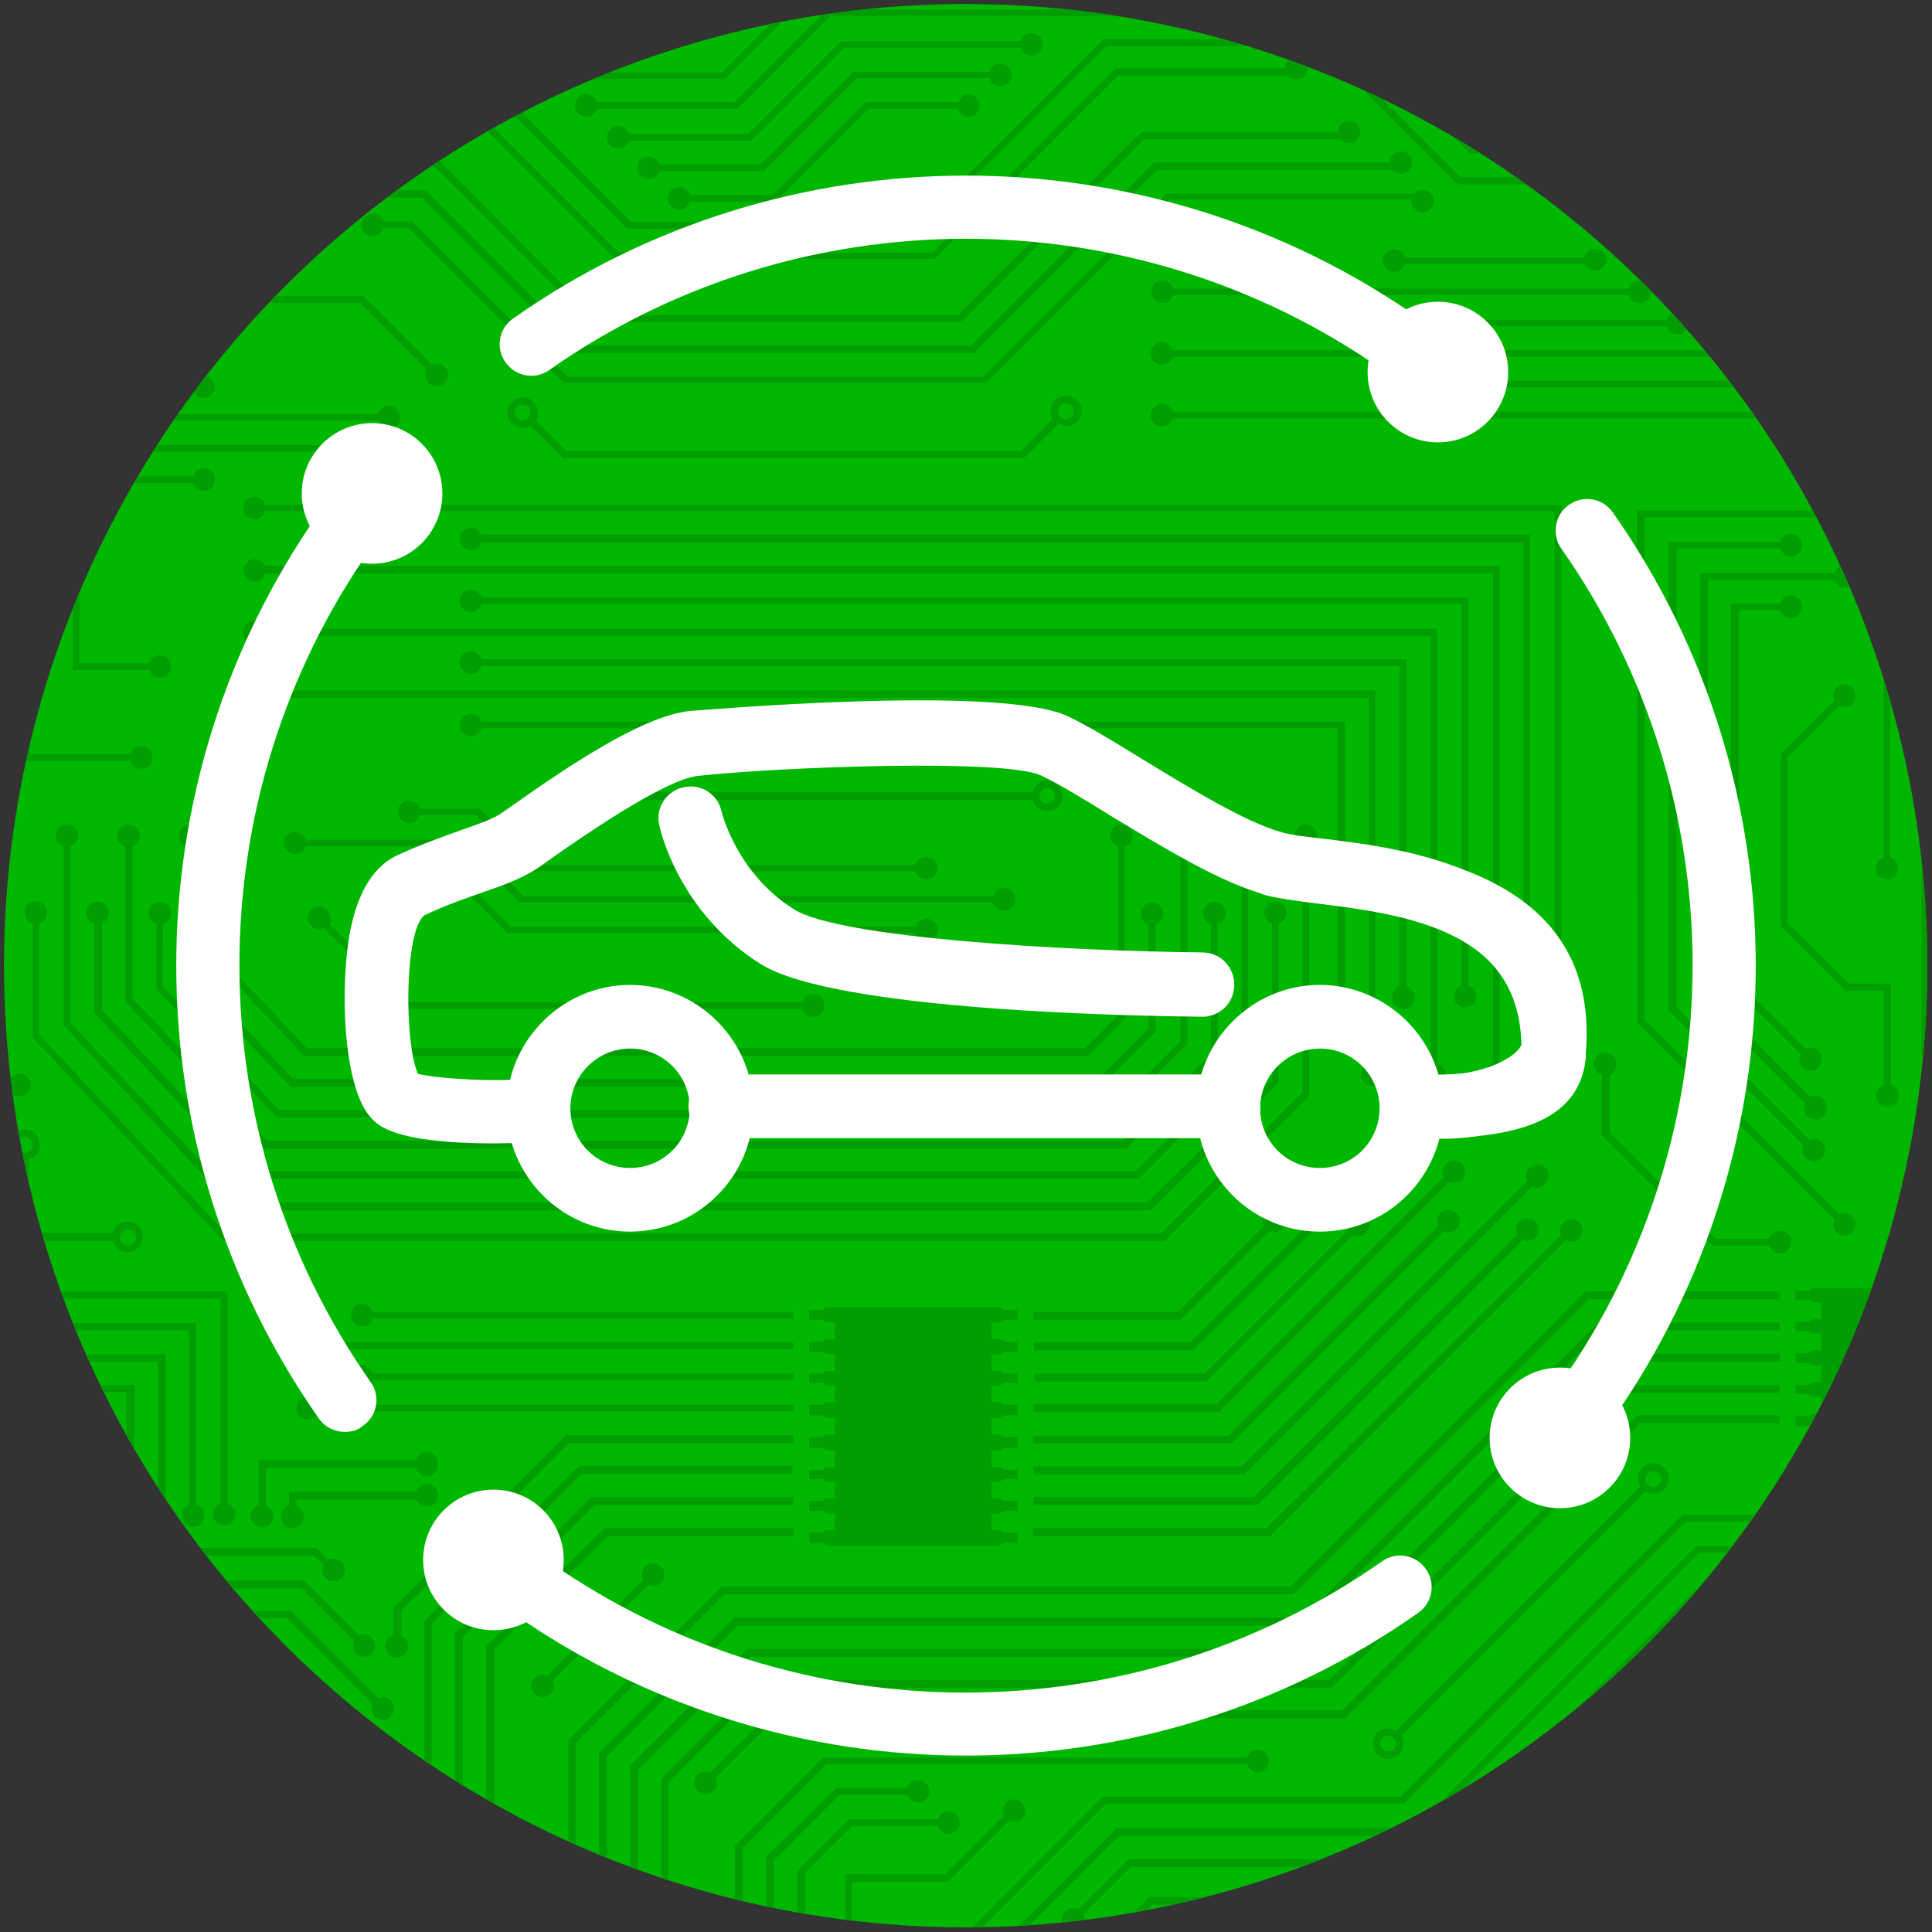 <?xml version="1.0" encoding="utf-8"?>
<!-- Generator: Adobe Illustrator 19.0.0, SVG Export Plug-In . SVG Version: 6.00 Build 0)  -->
<svg version="1.1" id="Layer_1" xmlns="http://www.w3.org/2000/svg" xmlns:xlink="http://www.w3.org/1999/xlink" x="0px" y="0px"
	 viewBox="-987 2406.1 291.3 291.3" style="enable-background:new -987 2406.1 291.3 291.3;" xml:space="preserve">
<rect x="-987" y="2406.1" width="291.3" height="291.3" fill="#333333" stroke="none"/>
<!-- <style type="text/css">
	.st0{fill:#ED1C24;}
	.st1{fill:none;stroke:#FFFFFF;stroke-width:8.5039;stroke-miterlimit:10;}
	.st2{fill:none;stroke:#FFFFFF;stroke-width:4.5;stroke-linecap:round;stroke-linejoin:round;stroke-miterlimit:10;}
	.st3{fill:#FFFFFF;}
	.st4{fill:none;stroke:#FFFFFF;stroke-width:10;stroke-linecap:round;stroke-linejoin:round;stroke-miterlimit:10;}
	.st5{clip-path:url(#SVGID_2_);}
	.st6{fill:#D71920;}
</style> -->
<style type="text/css">
 .st0{fill:#00B700;}
 .st1{fill:none;stroke:#FFFFFF;stroke-width:8.504;stroke-miterlimit:10;}
 .st2{fill:none;stroke:#FFFFFF;stroke-width:4.5;stroke-linecap:round;stroke-linejoin:round;stroke-miterlimit:10;}
 .st3{fill:#FFFFFF;}
 .st4{fill:none;stroke:#FFFFFF;stroke-width:10;stroke-linecap:round;stroke-linejoin:round;stroke-miterlimit:10;}
 .st5{clip-path:url(#SVGID_2_);}
 .st6{fill:#009e00;}
</style>
<g id="XMLID_6800_">
	<circle id="XMLID_6801_" class="st0" cx="-841.4" cy="2551.7" r="145"/>
</g>
<line id="XMLID_3049_" class="st1" x1="-2508.9" y1="1686.6" x2="-2189.6" y2="2005.9"/>
<path id="XMLID_3050_" class="st2" d="M-2321.4,1795.9c0,0-7.4,0.2-8.4-1c-1.5-1.7-2.2-13.3,1.2-14.8c4-1.8,6-2,7.8-3.2
	c1.7-1.2,8.8-6.4,12-6.7c3.3-0.3,21.7-1.5,25.3,0.2c3.6,1.7,10.9,7,15.4,8.3c4.5,1.2,20,0.1,19.6,13.4c-0.2,2.4-2.2,3.6-9.8,3.6"/>
<circle id="XMLID_3051_" class="st2" cx="-2265" cy="1795.7" r="6.4"/>
<circle id="XMLID_3052_" class="st2" cx="-2313.3" cy="1795.7" r="6.4"/>
<path id="XMLID_3053_" class="st2" d="M-2309.1,1775.4c0,0,1.1,5.1,6.1,8.3c5,3.2,29.8,3.4,29.8,3.4"/>
<line id="XMLID_3054_" class="st2" x1="-2307" y1="1795.6" x2="-2271.4" y2="1795.6"/>
<path id="XMLID_3055_" class="st2" d="M-2268.1,1778.5c4.5,1.2,20.2,0.3,19.6,12.4c0,3.1-4.9,5-8.8,4.6"/>
<g id="XMLID_3056_">
	<circle id="XMLID_3057_" class="st0" cx="-1219.6" cy="1791.3" r="145.6"/>
</g>
<g id="XMLID_3255_">
	<path id="XMLID_3256_" class="st3" d="M-1452.9,1810.5c-16.1,0-18.7-2.9-19.7-4.1c-4.5-5.1-5-21.6-3.2-30.2
		c1.3-6.1,3.9-10,7.6-11.6c4.3-1.9,7.6-3.1,10.3-4c3-1,5-1.7,6.5-2.8l1.1-0.8c10.1-7.2,21.5-14.6,28.7-15.4c0.5,0,49.4-4.3,60.3,0.9
		c3.2,1.5,7.3,4,11.9,6.9c7.3,4.5,16.4,10,22.2,11.6c1.5,0.4,4,0.7,7,1.1c13.7,1.7,42.2,5.2,41.5,34.4c0,0.1,0,0.3,0,0.4
		c-1.2,11.9-14.8,12.9-27.4,12.9c-2.8,0-5.1-2.3-5.1-5.1c0-2.8,2.3-5.1,5.1-5.1c11,0,16.7-1.2,17.2-3.5
		c0.3-18.2-15.2-21.6-32.5-23.8c-3.3-0.4-6.2-0.8-8.4-1.3c-7.2-1.9-16.6-7.7-24.9-12.7c-4.3-2.6-8.3-5.1-11-6.4
		c-5.7-2.7-41.4-1.3-54.8,0.1c-2.5,0.3-8.7,2.8-23.8,13.6l-1.1,0.8c-2.7,1.9-5.7,2.9-9.1,4.1c-2.6,0.9-5.6,1.9-9.5,3.7
		c-3.1,2.3-3.3,20.1-1.1,25.3c2.4,0.7,9.1,1.1,15.3,1c2.7-0.1,5.2,2.2,5.2,5c0.1,2.8-2.2,5.2-5,5.2
		C-1450.8,1810.5-1451.9,1810.5-1452.9,1810.5z"/>
	<path id="XMLID_3257_" class="st3" d="M-1321.3,1824.6c-10.9,0-19.7-8.8-19.7-19.7s8.8-19.7,19.7-19.7c10.9,0,19.7,8.8,19.7,19.7
		S-1310.5,1824.6-1321.3,1824.6z M-1321.3,1795.4c-5.2,0-9.5,4.3-9.5,9.5c0,5.2,4.3,9.5,9.5,9.5c5.2,0,9.5-4.3,9.5-9.5
		C-1311.8,1799.7-1316.1,1795.4-1321.3,1795.4z"/>
	<path id="XMLID_3260_" class="st3" d="M-1431.3,1824.6c-10.9,0-19.7-8.8-19.7-19.7s8.8-19.7,19.7-19.7c10.9,0,19.7,8.8,19.7,19.7
		S-1420.5,1824.6-1431.3,1824.6z M-1431.3,1795.4c-5.2,0-9.5,4.3-9.5,9.5c0,5.2,4.3,9.5,9.5,9.5c5.2,0,9.5-4.3,9.5-9.5
		C-1421.8,1799.7-1426.1,1795.4-1431.3,1795.4z"/>
	<path id="XMLID_3263_" class="st3" d="M-1340.1,1790.4L-1340.1,1790.4c-9.7-0.1-58.5-0.9-70.5-8.5c-13.1-8.2-16-21.5-16.1-22.1
		c-0.6-2.8,1.2-5.5,3.9-6.1c2.8-0.6,5.5,1.2,6.1,3.9c0.1,0.2,2.4,9.7,11.6,15.6c7.4,4.7,43.9,6.7,65.1,6.9c2.8,0,5.1,2.3,5.1,5.2
		C-1335,1788.1-1337.3,1790.4-1340.1,1790.4z"/>
	<path id="XMLID_3264_" class="st3" d="M-1335.9,1809.7h-81.1c-2.8,0-5.1-2.3-5.1-5.1c0-2.8,2.3-5.1,5.1-5.1h81.1
		c2.8,0,5.1,2.3,5.1,5.1C-1330.8,1807.4-1333.1,1809.7-1335.9,1809.7z"/>
	<path id="XMLID_3265_" class="st3" d="M-1301.6,1809.8c-1,0-1.9,0-2.9-0.1c-2.8-0.3-4.9-2.8-4.6-5.6c0.3-2.8,2.8-4.9,5.6-4.6
		c4.7,0.5,10.5-1.1,13.2-3.5c0.5-0.5,1.2-1.2,1.2-1.9c0-0.1,0-0.2,0-0.2c0.7-16.2-14.8-19.4-32.1-21.6c-3.5-0.4-6.5-0.8-8.7-1.4
		c-2.7-0.7-4.3-3.5-3.6-6.3c0.7-2.7,3.5-4.3,6.3-3.6c1.6,0.4,4.4,0.8,7.3,1.1c13.7,1.7,42.2,5.2,41.1,32.1c0,3.5-1.6,6.7-4.5,9.4
		C-1287.6,1807.5-1294.7,1809.8-1301.6,1809.8z"/>
</g>
<g id="XMLID_3266_">
	<path id="XMLID_3267_" class="st4" d="M-1318.6,1721.9c-29.1,41.5-29.1,97.2,0,138.7"/>
	<path id="XMLID_3268_" class="st4" d="M-1288.9,1890.3c41.5,29.1,97.2,29.1,138.7,0"/>
</g>
<g id="XMLID_3269_">
	<path id="XMLID_3270_" class="st4" d="M-1150.2,1692.2c-41.5-29.1-97.2-29.1-138.7,0"/>
	<path id="XMLID_3271_" class="st4" d="M-1120.5,1860.6c29.1-41.5,29.1-97.2,0-138.7"/>
</g>
<circle id="XMLID_3272_" class="st3" cx="-1124.8" cy="1866.6" r="11.2"/>
<circle id="XMLID_3273_" class="st3" cx="-1314.3" cy="1716" r="11.2"/>
<circle id="XMLID_3274_" class="st3" cx="-1144.3" cy="1696.5" r="11.2"/>
<circle id="XMLID_3275_" class="st3" cx="-1294.9" cy="1886" r="11.2"/>
<g id="XMLID_3058_">
	<g>
		<defs>
			<circle id="SVGID_1_" cx="-841.4" cy="2551.7" r="145"/>
		</defs>
		<clipPath id="SVGID_2_">
			<use xlink:href="#SVGID_1_"  style="overflow:visible;"/>
		</clipPath>
		<g id="XMLID_3059_" class="st5">
			<path id="XMLID_3060_" class="st6" d="M-970.6,2543.7c0-1-0.8-1.7-1.7-1.7c-1,0-1.7,0.8-1.7,1.7c0,0.8,0.5,1.4,1.2,1.6v13.5
				l23.5,25h134l16.5-16.5v-33.7c0.7-0.2,1.2-0.9,1.2-1.6c0-1-0.8-1.7-1.7-1.7c-1,0-1.7,0.8-1.7,1.7c0,0.8,0.5,1.4,1.2,1.6v33.2
				l-15.9,15.9h-133l-22.9-24.3v-13.1C-971.1,2545.1-970.6,2544.5-970.6,2543.7z"/>
			<path id="XMLID_3061_" class="st6" d="M-867.4,2603.9h-63.4c-0.2-0.7-0.9-1.2-1.6-1.2c-1,0-1.7,0.8-1.7,1.7
				c0,0.9,0.8,1.7,1.7,1.7c0.8,0,1.4-0.5,1.6-1.2h63.4C-867.4,2604.9-867.4,2603.9-867.4,2603.9z"/>
			<path id="XMLID_3062_" class="st6" d="M-829.1,2528.4c1.3,0,2.3-1,2.3-2.3c0-1.3-1-2.3-2.3-2.3c-1.1,0-2,0.7-2.2,1.7h-64.3
				c-0.3-1-1.2-1.7-2.2-1.7c-1.3,0-2.3,1-2.3,2.3c0,1.3,1,2.3,2.3,2.3c1.1,0,2-0.7,2.2-1.7h64.3
				C-831.1,2527.7-830.2,2528.4-829.1,2528.4z M-829.1,2524.9c0.6,0,1.2,0.5,1.2,1.2c0,0.6-0.5,1.2-1.2,1.2c-0.6,0-1.2-0.5-1.2-1.2
				C-830.2,2525.4-829.7,2524.9-829.1,2524.9z M-897.8,2527.2c-0.6,0-1.2-0.5-1.2-1.2c0-0.6,0.5-1.2,1.2-1.2c0.6,0,1.2,0.5,1.2,1.2
				C-896.7,2526.7-897.2,2527.2-897.8,2527.2z"/>
			<path id="XMLID_3066_" class="st6" d="M-831.2,2603.9v1.2h22.2l13.4-13.4c0.2,0.1,0.5,0.2,0.7,0.2c1,0,1.7-0.8,1.7-1.7
				c0-1-0.8-1.7-1.7-1.7c-1,0-1.7,0.8-1.7,1.7c0,0.3,0.1,0.5,0.2,0.7l-13,13H-831.2z"/>
			<path id="XMLID_3067_" class="st6" d="M-786.4,2556.5c0,1,0.8,1.7,1.7,1.7c1,0,1.7-0.8,1.7-1.7c0-0.8-0.5-1.4-1.2-1.6v-40h-130.2
				c-0.2-0.7-0.9-1.2-1.6-1.2c-1,0-1.7,0.8-1.7,1.7c0,0.9,0.8,1.7,1.7,1.7c0.8,0,1.4-0.5,1.6-1.2h129.1v38.9
				C-785.9,2555.1-786.4,2555.8-786.4,2556.5z"/>
			<path id="XMLID_3068_" class="st6" d="M-951.4,2588.6h137.9l19.3-19.3v-24c0.7-0.2,1.2-0.9,1.2-1.6c0-1-0.8-1.7-1.7-1.7
				c-1,0-1.7,0.8-1.7,1.7c0,0.8,0.5,1.4,1.2,1.6v23.5l-18.8,18.6h-136.9l-25.5-27.1v-26.6c0.7-0.2,1.2-0.9,1.2-1.6
				c0-1-0.8-1.7-1.7-1.7c-1,0-1.7,0.8-1.7,1.7c0,0.8,0.5,1.4,1.2,1.6v27L-951.4,2588.6z"/>
			<path id="XMLID_3069_" class="st6" d="M-847.3,2548c1,0,1.7-0.8,1.7-1.7c0-0.9-0.8-1.7-1.7-1.7c-0.8,0-1.4,0.5-1.6,1.2H-910
				l-8.5-8.5h-5.1c-0.2-0.7-0.9-1.2-1.6-1.2c-1,0-1.7,0.8-1.7,1.7c0,1,0.8,1.7,1.7,1.7c0.8,0,1.4-0.5,1.6-1.2h4.6l8.5,8.5h61.6
				C-848.7,2547.5-848,2548-847.3,2548z"/>
			<path id="XMLID_3070_" class="st6" d="M-938.9,2542.8c-1,0-1.7,0.8-1.7,1.7c0,1,0.8,1.7,1.7,1.7c0.3,0,0.5-0.1,0.7-0.2l12.2,12.2
				h60c0.2,0.7,0.9,1.2,1.6,1.2c1,0,1.7-0.8,1.7-1.7c0-1-0.8-1.7-1.7-1.7c-0.8,0-1.4,0.5-1.6,1.2h-59.6l-11.7-11.7
				c0.1-0.2,0.2-0.5,0.2-0.7C-937.1,2543.6-937.9,2542.8-938.9,2542.8z"/>
			<path id="XMLID_3071_" class="st6" d="M-835.6,2543.4c1,0,1.7-0.8,1.7-1.7c0-1-0.8-1.7-1.7-1.7c-0.8,0-1.4,0.5-1.6,1.2h-70.9
				l-8.5-8.5h-24.3c-0.2-0.7-0.9-1.2-1.6-1.2c-1,0-1.7,0.8-1.7,1.7c0,1,0.8,1.7,1.7,1.7c0.8,0,1.4-0.5,1.6-1.2h23.8l8.5,8.5h71.3
				C-837,2542.9-836.4,2543.4-835.6,2543.4z"/>
			<path id="XMLID_3072_" class="st6" d="M-923.7,2529h8.5l8.5,8.5h57.7c0.2,0.7,0.9,1.2,1.6,1.2c1,0,1.7-0.8,1.7-1.7
				c0-1-0.8-1.7-1.7-1.7c-0.8,0-1.4,0.5-1.6,1.2h-57.2l-8.5-8.5h-9c-0.2-0.7-0.9-1.2-1.6-1.2c-1,0-1.7,0.8-1.7,1.7
				c0,1,0.8,1.7,1.7,1.7C-924.6,2530.2-923.9,2529.7-923.7,2529z"/>
			<path id="XMLID_3073_" class="st6" d="M-965.9,2532.1c0-1-0.8-1.7-1.7-1.7c-1,0-1.7,0.8-1.7,1.7c0,0.8,0.5,1.4,1.2,1.6v23.4
				l20.9,22.2h130l13.8-13.8v-20.1c0.7-0.2,1.2-0.9,1.2-1.6c0-1-0.8-1.7-1.7-1.7c-1,0-1.7,0.8-1.7,1.7c0,0.8,0.5,1.4,1.2,1.6v19.6
				l-13.4,13.1h-129l-20.2-21.5v-22.9C-966.4,2533.5-965.9,2532.8-965.9,2532.1z"/>
			<path id="XMLID_3074_" class="st6" d="M-789.6,2571.3v-37.6c0.7-0.2,1.2-0.9,1.2-1.6c0-1-0.8-1.7-1.7-1.7c-1,0-1.7,0.8-1.7,1.7
				c0,0.8,0.5,1.4,1.2,1.6v37.1l-21.4,21.3h-140.9l-28.2-30v-16.8c0.7-0.2,1.2-0.9,1.2-1.6c0-1-0.8-1.7-1.7-1.7
				c-1,0-1.7,0.8-1.7,1.7c0,0.8,0.5,1.4,1.2,1.6v17.2l28.8,30.7h141.9L-789.6,2571.3z"/>
			<path id="XMLID_3075_" class="st6" d="M-981,2578.7c0-1.3-1-2.3-2.3-2.3s-2.3,1-2.3,2.3c0,1.1,0.7,2,1.7,2.2v12.3h13.9
				c0.3,1,1.2,1.7,2.2,1.7c1.3,0,2.3-1,2.3-2.3c0-1.3-1-2.3-2.3-2.3c-1.1,0-2,0.7-2.2,1.7h-12.7v-11.2
				C-981.7,2580.7-981,2579.8-981,2578.7z M-967.7,2591.5c0.6,0,1.2,0.5,1.2,1.2s-0.5,1.2-1.2,1.2c-0.6,0-1.2-0.5-1.2-1.2
				S-968.3,2591.5-967.7,2591.5z M-983.3,2579.9c-0.6,0-1.2-0.5-1.2-1.2c0-0.6,0.5-1.2,1.2-1.2c0.6,0,1.2,0.5,1.2,1.2
				C-982.1,2579.3-982.7,2579.9-983.3,2579.9z"/>
			<path id="XMLID_3079_" class="st6" d="M-753.5,2583.4c0-1-0.8-1.7-1.7-1.7c-1,0-1.7,0.8-1.7,1.7c0,0.3,0.1,0.5,0.2,0.7
				l-43.1,43.1h-31.4v1.2h31.8l43.4-43.4c0.2,0.1,0.5,0.2,0.7,0.2C-754.3,2585.1-753.5,2584.3-753.5,2583.4z"/>
			<path id="XMLID_3080_" class="st6" d="M-1021.3,2461.6l-0.2,0.2c-0.2-0.1-0.5-0.2-0.7-0.2c-1,0-1.7,0.8-1.7,1.7
				c0,1,0.8,1.7,1.7,1.7c1,0,1.7-0.8,1.7-1.7c0-0.3-0.1-0.5-0.2-0.7l0.2-0.2L-1021.3,2461.6z"/>
			<path id="XMLID_3081_" class="st6" d="M-1024.6,2458.3l-2.9,2.9l0.1,7l-9.6,9.6v7.7c-0.7,0.2-1.2,0.9-1.2,1.6
				c0,1,0.8,1.7,1.7,1.7c1,0,1.7-0.8,1.7-1.7c0-0.8-0.5-1.4-1.2-1.6v-7.2l9.6-9.6l-0.1-7l2.6-2.6L-1024.6,2458.3z"/>
			<path id="XMLID_3082_" class="st6" d="M-831.2,2631.8v1.2h33.8l40-40c0.2,0.1,0.5,0.2,0.7,0.2c1,0,1.7-0.8,1.7-1.7
				s-0.8-1.7-1.7-1.7c-1,0-1.7,0.8-1.7,1.7c0,0.3,0.1,0.5,0.2,0.7l-39.8,39.6H-831.2z"/>
			<path id="XMLID_3083_" class="st6" d="M-750.9,2593.1c0.2,0.1,0.5,0.2,0.8,0.2c1,0,1.7-0.8,1.7-1.7c0-1-0.8-1.7-1.7-1.7
				c-0.9,0-1.7,0.8-1.7,1.7c0,0.3,0.1,0.5,0.2,0.7l-44.4,44.2h-35.2v1.2h35.7L-750.9,2593.1z"/>
			<path id="XMLID_3084_" class="st6" d="M-921.1,2464.3c1,0,1.7-0.8,1.7-1.7c0-1-0.8-1.7-1.7-1.7c-0.3,0-0.5,0.1-0.7,0.2
				l-10.4-10.4h-41.3l-4.5-4.5c0.1-0.2,0.2-0.5,0.2-0.7c0-1-0.8-1.7-1.7-1.7c-1,0-1.7,0.8-1.7,1.7c0,1,0.8,1.7,1.7,1.7
				c0.3,0,0.5-0.1,0.7-0.2l4.8,4.8h41.3l10,10c-0.1,0.2-0.2,0.5-0.2,0.7C-922.9,2463.6-922.1,2464.3-921.1,2464.3z"/>
			<path id="XMLID_3085_" class="st6" d="M-1027.9,2455l-4.3,4.3l0.1,7l-13.2,13.2v6c-0.7,0.2-1.2,0.9-1.2,1.6c0,1,0.8,1.7,1.7,1.7
				c1,0,1.7-0.8,1.7-1.7c0-0.8-0.5-1.4-1.2-1.6v-5.5l13.2-13.2l-0.1-7l3.9-3.9L-1027.9,2455z"/>
			<path id="XMLID_3086_" class="st6" d="M-996,2431.4h56.7c0.2,0.7,0.9,1.2,1.6,1.2c1,0,1.7-0.8,1.7-1.7c0-1-0.8-1.7-1.7-1.7
				c-0.8,0-1.4,0.5-1.6,1.2h-57.2l-2.5,2.5l0.8,0.8L-996,2431.4z"/>
			<path id="XMLID_3087_" class="st6" d="M-942.5,2433.7c-1,0-1.7,0.8-1.7,1.7c0,1,0.8,1.7,1.7,1.7c0.8,0,1.4-0.5,1.6-1.2h17.5
				l23.4,23.4h59.9l27.6-27.6h35.4c0.3,0.4,0.8,0.6,1.3,0.6c1,0,1.7-0.8,1.7-1.7c0-1-0.8-1.7-1.7-1.7c-1,0-1.7,0.8-1.7,1.7H-813
				l-27.6,27.6h-58.9l-23.3-23.4h-18C-941.1,2434.1-941.7,2433.7-942.5,2433.7z"/>
			<path id="XMLID_3088_" class="st6" d="M-1056.6,2497h17.1c0.2,0.7,0.9,1.2,1.6,1.2c1,0,1.7-0.8,1.7-1.7s-0.8-1.7-1.7-1.7
				c-0.8,0-1.4,0.5-1.6,1.2h-15.9v-11.3l19.8-19.8l-0.1-7l5.3-5.3l-0.8-0.8l-5.7,5.7l0.1,7l-19.8,19.8
				C-1056.6,2484.3-1056.6,2497-1056.6,2497z"/>
			<path id="XMLID_3089_" class="st6" d="M-929.2,2431.3h7.8l23.3,23.3h56l27.6-27.5h29.6c0.3,0.4,0.8,0.6,1.3,0.6
				c1,0,1.7-0.8,1.7-1.7c0-1-0.8-1.7-1.7-1.7c-1,0-1.7,0.8-1.7,1.7h-29.6l-27.6,27.6h-55.1l-23.3-23.4h-8.2
				c-0.2-0.7-0.9-1.2-1.6-1.2c-1,0-1.7,0.8-1.7,1.7c0,1,0.8,1.7,1.7,1.7C-930,2432.5-929.4,2432-929.2,2431.3z"/>
			<path id="XMLID_3090_" class="st6" d="M-1010.8,2553.7v-55c0.7-0.2,1.2-0.9,1.2-1.6c0-1-0.8-1.7-1.7-1.7c-1,0-1.7,0.8-1.7,1.7
				c0,0.8,0.5,1.4,1.2,1.6v53.8L-1010.8,2553.7z"/>
			<path id="XMLID_3091_" class="st6" d="M-962.4,2545.4c0.7-0.2,1.2-0.9,1.2-1.6c0-1-0.8-1.7-1.7-1.7c-1,0-1.7,0.8-1.7,1.7
				c0,0.8,0.5,1.4,1.2,1.6v9.8l18.2,19.4h126.1l11.1-11.1v-29.8c0.7-0.2,1.2-0.9,1.2-1.6c0-1-0.8-1.7-1.7-1.7c-1,0-1.7,0.8-1.7,1.7
				c0,0.8,0.5,1.4,1.2,1.6v29.4l-10.4,10.4h-125.5l-17.6-18.7L-962.4,2545.4L-962.4,2545.4z"/>
			<path id="XMLID_3092_" class="st6" d="M-867.4,2608.5H-939c-0.2-0.7-0.9-1.2-1.6-1.2c-1,0-1.7,0.8-1.7,1.7s0.8,1.7,1.7,1.7
				c0.8,0,1.4-0.5,1.6-1.2h71.6V2608.5z"/>
			<path id="XMLID_3093_" class="st6" d="M-831.2,2609.7h24.1l26.4-26.4c0.2,0.1,0.5,0.2,0.7,0.2c1,0,1.7-0.8,1.7-1.7
				c0-1-0.8-1.7-1.7-1.7c-1,0-1.7,0.8-1.7,1.7c0,0.3,0.1,0.5,0.2,0.7l-26,26h-23.6v1.2H-831.2z"/>
			<path id="XMLID_3094_" class="st6" d="M-831.2,2623.7h29.9l32-32c0.2,0.1,0.5,0.2,0.7,0.2c1,0,1.7-0.8,1.7-1.7
				c0-1-0.8-1.7-1.7-1.7c-1,0-1.7,0.8-1.7,1.7c0,0.3,0.1,0.5,0.2,0.7l-31.7,31.7h-29.4V2623.7z"/>
			<path id="XMLID_3095_" class="st6" d="M-831.2,2614.4h26.1l22.1-22.1c0.2,0.1,0.5,0.2,0.8,0.2c1,0,1.7-0.8,1.7-1.7
				c0-0.9-0.8-1.7-1.7-1.7c-1,0-1.7,0.8-1.7,1.7c0,0.3,0.1,0.5,0.2,0.7l-21.7,21.7H-831v1.2H-831.2z"/>
			<path id="XMLID_3096_" class="st6" d="M-867.4,2613.2h-63.4c-0.2-0.7-0.9-1.2-1.6-1.2c-1,0-1.7,0.8-1.7,1.7
				c0,0.9,0.8,1.7,1.7,1.7c0.8,0,1.4-0.5,1.6-1.2h63.4C-867.4,2614.2-867.4,2613.2-867.4,2613.2z"/>
			<path id="XMLID_3097_" class="st6" d="M-1048.4,2569.3c0,1,0.8,1.7,1.7,1.7c0.7,0,1.4-0.5,1.6-1.1h15.8l-0.7-0.7l0.5-0.5h-15.5
				c-0.2-0.7-0.9-1.2-1.7-1.2C-1047.6,2567.5-1048.4,2568.3-1048.4,2569.3z"/>
			<path id="XMLID_3098_" class="st6" d="M-831.2,2619h28l34.7-34.7c0.2,0.1,0.5,0.2,0.7,0.2c1,0,1.7-0.8,1.7-1.7
				c0-1-0.8-1.7-1.7-1.7c-1,0-1.7,0.8-1.7,1.7c0,0.3,0.1,0.5,0.2,0.7l-34.3,34.3h-27.5v1.2H-831.2z"/>
			<path id="XMLID_3099_" class="st6" d="M-998,2426.7h58.6c0.2,0.7,0.9,1.2,1.6,1.2c1,0,1.7-0.8,1.7-1.7c0-1-0.8-1.7-1.7-1.7
				c-0.8,0-1.4,0.5-1.6,1.2h-59.1l-3.9,3.9l0.8,0.8L-998,2426.7z"/>
			<path id="XMLID_3100_" class="st6" d="M-922.6,2633.2c1,0,1.7-0.8,1.7-1.7s-0.8-1.7-1.7-1.7c-0.8,0-1.4,0.5-1.6,1.2h-19.2v2.1
				c-0.7,0.2-1.2,0.9-1.2,1.7c0,1,0.8,1.7,1.7,1.7c1,0,1.7-0.8,1.7-1.7c0-0.8-0.5-1.4-1.1-1.6v-1h17.9
				C-924,2632.7-923.4,2633.2-922.6,2633.2z"/>
			<path id="XMLID_3101_" class="st6" d="M-922.6,2625c-0.8,0-1.4,0.5-1.6,1.2H-948v6.8c-0.7,0.2-1.2,0.9-1.2,1.7
				c0,1,0.8,1.7,1.7,1.7c1,0,1.7-0.8,1.7-1.7c0-0.7-0.5-1.4-1.1-1.6v-5.6h22.6c0.2,0.7,0.9,1.2,1.6,1.2c1,0,1.7-0.8,1.7-1.7
				C-920.9,2625.8-921.7,2625-922.6,2625z"/>
			<path id="XMLID_3102_" class="st6" d="M-867.4,2617.9H-939c-0.2-0.7-0.9-1.2-1.6-1.2c-1,0-1.7,0.8-1.7,1.7c0,0.9,0.8,1.7,1.7,1.7
				c0.8,0,1.4-0.5,1.6-1.2h71.6V2617.9z"/>
			<path id="XMLID_3103_" class="st6" d="M-1060.7,2569.9c0-1-0.8-1.7-1.7-1.7c-1,0-1.7,0.8-1.7,1.7c0,0.8,0.5,1.4,1.2,1.6v36.5
				l34.5,34.5h47.8c0.2,0.7,0.9,1.2,1.6,1.2c1,0,1.7-0.8,1.7-1.7c0-1-0.8-1.7-1.7-1.7c-0.8,0-1.4,0.5-1.6,1.2h-47.4l-33.9-33.9v-36
				C-1061.2,2571.3-1060.7,2570.7-1060.7,2569.9z"/>
			<path id="XMLID_3104_" class="st6" d="M-1056.1,2569.9c0-1-0.8-1.7-1.7-1.7c-1,0-1.7,0.8-1.7,1.7c0,0.8,0.5,1.4,1.2,1.6v34.6
				l31.8,31.8h44c0.2,0.7,0.9,1.2,1.6,1.2c1,0,1.7-0.8,1.7-1.7c0-1-0.8-1.7-1.7-1.7c-0.8,0-1.4,0.5-1.6,1.2h-43.6l-31.1-31.1v-34.1
				C-1056.5,2571.3-1056.1,2570.7-1056.1,2569.9z"/>
			<path id="XMLID_3105_" class="st6" d="M-932.1,2655.9c1,0,1.7-0.8,1.7-1.7c0-0.9-0.8-1.7-1.7-1.7c-0.3,0-0.5,0.1-0.7,0.2
				l-8.3-8.3h-21.2l-11.1,11.1h-60.4l-42-42v-41.8c0.7-0.2,1.2-0.9,1.2-1.6c0-1-0.8-1.7-1.7-1.7c-1,0-1.7,0.8-1.7,1.7
				c0,0.8,0.5,1.4,1.2,1.6v42.3l42.7,42.7h61.4l11.1-11.1h20.1l8,8c-0.1,0.2-0.2,0.5-0.2,0.7
				C-933.9,2655.1-933.1,2655.9-932.1,2655.9z"/>
			<path id="XMLID_3106_" class="st6" d="M-1065.4,2569.9c0-1-0.8-1.7-1.7-1.7c-1,0-1.7,0.8-1.7,1.7c0,0.8,0.5,1.4,1.2,1.6v38.4
				l37.3,37.3h51.6c0.2,0.7,0.9,1.2,1.6,1.2c1,0,1.7-0.8,1.7-1.7c0-1-0.8-1.7-1.7-1.7c-0.8,0-1.4,0.5-1.6,1.2h-51.3l-36.6-36.6
				v-37.9C-1065.9,2571.3-1065.4,2570.7-1065.4,2569.9z"/>
			<path id="XMLID_3107_" class="st6" d="M-997.5,2567l0.8,0.8l4.5-4.5v-64.6c0.7-0.2,1.2-0.8,1.2-1.6c0-1-0.8-1.7-1.7-1.7
				c-1,0-1.7,0.8-1.7,1.7c0,0.8,0.5,1.4,1.2,1.6v64.1L-997.5,2567z"/>
			<path id="XMLID_3108_" class="st6" d="M-1051.4,2569.9c0-1-0.8-1.7-1.7-1.7c-1,0-1.7,0.8-1.7,1.7c0,0.8,0.5,1.4,1.2,1.6v32.6
				l29.1,29.1h40c0.2,0.7,0.9,1.2,1.6,1.2c1,0,1.7-0.8,1.7-1.7c0-1-0.8-1.7-1.7-1.7c-0.8,0-1.4,0.5-1.6,1.2h-39.7l-28.4-28.4v-32.1
				C-1051.9,2571.3-1051.4,2570.7-1051.4,2569.9z"/>
			<path id="XMLID_3109_" class="st6" d="M-1044.8,2561.4c-1,0-1.7,0.8-1.7,1.7c0,1,0.8,1.7,1.7,1.7c1,0,1.7-0.8,1.7-1.7
				c0-0.3-0.1-0.5-0.2-0.7l16.4-16.4c0.2,0.1,0.5,0.2,0.7,0.2c1,0,1.7-0.8,1.7-1.7c0-1-0.8-1.7-1.7-1.7c-1,0-1.7,0.8-1.7,1.7
				c0,0.3,0.1,0.5,0.2,0.7l-16.3,16.4C-1044.3,2561.5-1044.5,2561.4-1044.8,2561.4z"/>
			<path id="XMLID_3110_" class="st6" d="M-1004.1,2560.4l0.8,0.8l1.8-1.8v-60.7c0.7-0.2,1.2-0.9,1.2-1.6c0-1-0.8-1.7-1.7-1.7
				c-1,0-1.7,0.8-1.7,1.7c0,0.8,0.5,1.4,1.2,1.6v60.3L-1004.1,2560.4z"/>
			<path id="XMLID_3111_" class="st6" d="M-1000.8,2563.7l0.8,0.8l3.1-3.1v-39.3c0.7-0.2,1.2-0.9,1.2-1.6c0-1-0.8-1.7-1.7-1.7
				c-1,0-1.7,0.8-1.7,1.7c0,0.8,0.5,1.4,1.2,1.6v38.9L-1000.8,2563.7z"/>
			<path id="XMLID_3112_" class="st6" d="M-1038.2,2561.3c-1,0-1.7,0.8-1.7,1.7c0,1,0.8,1.7,1.7,1.7c1,0,1.7-0.8,1.7-1.7
				c0-0.3-0.1-0.5-0.2-0.7l15.7-15.7c0.2,0.1,0.5,0.2,0.7,0.2c1,0,1.7-0.8,1.7-1.7c0-1-0.8-1.7-1.7-1.7c-1,0-1.7,0.8-1.7,1.7
				c0,0.3,0.1,0.5,0.2,0.7l-15.7,15.7C-1037.6,2561.4-1037.9,2561.3-1038.2,2561.3z"/>
			<path id="XMLID_3113_" class="st6" d="M-1007.4,2557.1l0.8,0.8l0.4-0.4v-35.4c0.7-0.2,1.2-0.9,1.2-1.6c0-1-0.8-1.7-1.7-1.7
				c-1,0-1.7,0.8-1.7,1.7c0,0.8,0.5,1.4,1.2,1.6L-1007.4,2557.1L-1007.4,2557.1z"/>
			<path id="XMLID_3114_" class="st6" d="M-1070,2569.9c0-1-0.8-1.7-1.7-1.7c-1,0-1.7,0.8-1.7,1.7c0,0.8,0.5,1.4,1.2,1.6v40.3l40,40
				h57.5l11.1-11.1h24l1.4,1.4c-0.1,0.2-0.2,0.5-0.2,0.7c0,1,0.8,1.7,1.7,1.7c1,0,1.7-0.8,1.7-1.7c0-1-0.8-1.7-1.7-1.7
				c-0.3,0-0.5,0.1-0.8,0.2l-1.8-1.8h-24.9l-11.1,11.1h-56.5l-39.3-39.3v-39.9C-1070.5,2571.3-1070,2570.7-1070,2569.9z"/>
			<path id="XMLID_3115_" class="st6" d="M-947,2482.2c-0.2-0.7-0.9-1.2-1.6-1.2c-1,0-1.7,0.8-1.7,1.7c0,1,0.8,1.7,1.7,1.7
				c0.8,0,1.4-0.5,1.6-1.2h194.4v83.2c-0.7,0.2-1.2,0.9-1.2,1.6c0,1,0.8,1.7,1.7,1.7c1,0,1.7-0.8,1.7-1.7c0-0.8-0.5-1.4-1.2-1.6
				v-84.2H-947z"/>
			<path id="XMLID_3116_" class="st6" d="M-633.6,2568.8h-25.6l-13.6-13.7v-38c-0.4-0.5-0.8-1-1.2-1.5v40l14.3,14.3h26.1
				c0.3,0.6,0.9,1,1.6,1c1,0,1.7-0.8,1.7-1.7c0-1-0.8-1.7-1.7-1.7C-632.7,2567.5-633.4,2568-633.6,2568.8z"/>
			<path id="XMLID_3117_" class="st6" d="M-632.8,2573.5H-661l-16.4-16.4v-45.7c-0.4-0.5-0.8-0.9-1.2-1.4v47.6l17.1,17.1h28.7
				c0.2,0.7,0.9,1.2,1.6,1.2c1,0,1.7-0.8,1.7-1.7c0-1-0.8-1.7-1.7-1.7C-631.9,2572.3-632.5,2572.8-632.8,2573.5z"/>
			<path id="XMLID_3118_" class="st6" d="M-683.3,2504.8v54.7l19.8,19.8h31.4c0.3,0.4,0.8,0.6,1.3,0.6c1,0,1.7-0.8,1.7-1.7
				c0-0.9-0.8-1.7-1.7-1.7c-1,0-1.7,0.8-1.7,1.7H-663l-19.1-19.1v-53C-682.5,2505.6-682.9,2505.2-683.3,2504.8z"/>
			<path id="XMLID_3119_" class="st6" d="M-669.8,2485.5v7.2l16.6,16.6v37.7l3.7,3.7h11.1c0.2,0.7,0.9,1.2,1.6,1.2
				c1,0,1.7-0.8,1.7-1.7c0-1-0.8-1.7-1.7-1.7c-0.8,0-1.4,0.5-1.6,1.2H-649l-3-3V2509l-16.6-16.6v-6.7c0.7-0.2,1.2-0.9,1.2-1.6
				c0-1-0.8-1.7-1.7-1.7s-1.7,0.8-1.7,1.7C-671,2484.6-670.5,2485.2-669.8,2485.5z"/>
			<path id="XMLID_3120_" class="st6" d="M-644.6,2531.8v7.5h2.4c0.2,0.7,0.9,1.2,1.6,1.2c1,0,1.7-0.8,1.7-1.7c0-1-0.8-1.7-1.7-1.7
				c-0.8,0-1.4,0.5-1.6,1.2h-1.3v-6.3c0.7-0.2,1.2-0.9,1.2-1.6c0-1-0.8-1.7-1.7-1.7c-1,0-1.7,0.8-1.7,1.7
				C-645.8,2530.9-645.3,2531.6-644.6,2531.8z"/>
			<path id="XMLID_3121_" class="st6" d="M-674.5,2480.8v13.8l16.6,16.6v37.7l6.5,6.5h14.7c0.2,0.7,0.9,1.2,1.6,1.2
				c1,0,1.7-0.8,1.7-1.7c0-1-0.8-1.7-1.7-1.7c-0.8,0-1.4,0.5-1.6,1.2H-651l-5.8-5.8v-37.7l-16.5-16.8v-13.3c0.7-0.2,1.2-0.9,1.2-1.6
				c0-1-0.8-1.7-1.7-1.7c-1,0-1.7,0.8-1.7,1.7C-675.7,2479.9-675.2,2480.6-674.5,2480.8z"/>
			<path id="XMLID_3122_" class="st6" d="M-811.8,2457.7c-1,0-1.7,0.8-1.7,1.7c0,1,0.8,1.7,1.7,1.7c0.8,0,1.4-0.5,1.6-1.2H-696
				l8.1,8.1v93.3l22.5,22.5h33.3c0.3,0.6,0.9,1,1.6,1c1,0,1.7-0.8,1.7-1.7c0-1-0.8-1.7-1.7-1.7c-0.8,0-1.5,0.6-1.7,1.3h-32.6
				l-21.8-21.8v-93.2l-8.8-8.8h-114.8C-810.4,2458.2-811,2457.7-811.8,2457.7z"/>
			<path id="XMLID_3123_" class="st6" d="M-683.8,2471.5v27l16.6,16.6v37.7l11.9,11.9h21.2c0.2,0.7,0.9,1.2,1.6,1.2
				c1,0,1.7-0.8,1.7-1.7c0-1-0.8-1.7-1.7-1.7c-0.8,0-1.4,0.5-1.6,1.2h-20.7l-11.2-11.2v-37.7l-16.6-16.6v-26.7
				c0.7-0.2,1.2-0.9,1.2-1.6c0-1-0.8-1.7-1.7-1.7c-1,0-1.7,0.8-1.7,1.7C-685,2470.6-684.5,2471.2-683.8,2471.5z"/>
			<path id="XMLID_3124_" class="st6" d="M-679.2,2476.1v20.4l16.6,16.6v37.7l9.2,9.2h17.9c0.2,0.7,0.9,1.2,1.6,1.2
				c1,0,1.7-0.8,1.7-1.7c0-1-0.8-1.7-1.7-1.7c-0.8,0-1.4,0.5-1.6,1.2h-17.4l-8.5-8.5v-37.7l-16.6-16.7v-20c0.7-0.2,1.2-0.9,1.2-1.6
				c0-1-0.8-1.7-1.7-1.7c-1,0-1.7,0.8-1.7,1.7C-680.3,2475.2-679.9,2475.9-679.2,2476.1z"/>
			<path id="XMLID_3125_" class="st6" d="M-994.2,2570.3l0.8,0.8l5.9-5.9v-31.6c0.7-0.2,1.2-0.9,1.2-1.6c0-1-0.8-1.7-1.7-1.7
				c-1,0-1.7,0.8-1.7,1.7c0,0.8,0.5,1.4,1.2,1.6v31.1L-994.2,2570.3z"/>
			<path id="XMLID_3126_" class="st6" d="M-959.6,2634.6c0,1,0.8,1.7,1.7,1.7c1,0,1.7-0.8,1.7-1.7c0-0.8-0.5-1.4-1.2-1.6v-27.4
				h-83.6c-0.2-0.8-0.9-1.3-1.7-1.3c-1,0-1.7,0.8-1.7,1.7c0,1,0.8,1.7,1.7,1.7c0.7,0,1.3-0.4,1.6-1h82.6v26.2
				C-959.1,2633.2-959.6,2633.8-959.6,2634.6z"/>
			<path id="XMLID_3127_" class="st6" d="M-1046.6,2580.4c0.7,0,1.4-0.5,1.6-1.1h23.7l0.7-0.7l-0.8-0.8l-0.3,0.3h-23.2
				c-0.2-0.7-0.9-1.2-1.7-1.2c-1,0-1.7,0.8-1.7,1.7C-1048.4,2579.6-1047.6,2580.4-1046.6,2580.4z"/>
			<path id="XMLID_3128_" class="st6" d="M-973.7,2638.1c0,1,0.8,1.7,1.7,1.7s1.7-0.8,1.7-1.7c0-0.7-0.4-1.3-1.1-1.6v-16.9h-55.6
				c-0.2-0.7-0.9-1.1-1.6-1.1c-1,0-1.7,0.8-1.7,1.7c0,1,0.8,1.7,1.7,1.7c0.8,0,1.4-0.5,1.6-1.2h54.6v15.7
				C-973.1,2636.6-973.7,2637.3-973.7,2638.1z"/>
			<path id="XMLID_3129_" class="st6" d="M-964.2,2634.6c0,1,0.8,1.7,1.7,1.7c1,0,1.7-0.8,1.7-1.7c0-0.8-0.5-1.4-1.2-1.6v-22.7
				h-75.4c-0.2-0.8-0.9-1.3-1.7-1.3c-1,0-1.7,0.8-1.7,1.7c0,1,0.8,1.7,1.7,1.7c0.7,0,1.3-0.4,1.6-1h74.3v21.6
				C-963.8,2633.2-964.2,2633.8-964.2,2634.6z"/>
			<path id="XMLID_3130_" class="st6" d="M-969,2638.1c0,1,0.8,1.7,1.7,1.7c1,0,1.7-0.8,1.7-1.7c0-0.7-0.4-1.3-1.1-1.6v-21.6h-64.9
				c-0.2-0.8-0.9-1.3-1.7-1.3c-1,0-1.7,0.8-1.7,1.7c0,0.9,0.8,1.7,1.7,1.7c0.7,0,1.3-0.4,1.6-1h63.8v20.4
				C-968.5,2636.6-969,2637.3-969,2638.1z"/>
			<path id="XMLID_3131_" class="st6" d="M-1045,2574.6h20.4l-1.2-1.2h-19.2c-0.2-0.7-0.9-1.2-1.7-1.2c-1,0-1.7,0.8-1.7,1.7
				c0,0.9,0.8,1.7,1.7,1.7C-1045.9,2575.7-1045.3,2575.3-1045,2574.6z"/>
			<path id="XMLID_3132_" class="st6" d="M-1046.5,2585.1c0.8,0,1.4-0.5,1.6-1.2h25.5l2-2l-0.8-0.8l-1.7,1.7h-25.1
				c-0.2-0.7-0.9-1.2-1.6-1.2c-1,0-1.7,0.8-1.7,1.7C-1048.3,2584.3-1047.5,2585.1-1046.5,2585.1z"/>
			<path id="XMLID_3133_" class="st6" d="M-1046,2594.3c0.7,0,1.3-0.4,1.6-1h28.9l4.8-4.8l-0.8-0.8l-4.5,4.4h-28.3
				c-0.2-0.8-0.9-1.3-1.7-1.3c-1,0-1.7,0.8-1.7,1.7S-1046.9,2594.3-1046,2594.3z"/>
			<path id="XMLID_3134_" class="st6" d="M-984,2568c-1,0-1.7,0.8-1.7,1.7c0,0.3,0.1,0.5,0.2,0.7l-12.7,12.7v7.8
				c-0.7,0.2-1.2,0.9-1.2,1.6c0,1,0.8,1.7,1.7,1.7c0.9,0,1.7-0.8,1.7-1.7c0-0.8-0.5-1.4-1.2-1.6v-7.3l12.4-12.4
				c0.2,0.1,0.5,0.2,0.7,0.2c1,0,1.7-0.8,1.7-1.7C-982.3,2568.8-983.1,2568-984,2568z"/>
			<path id="XMLID_3135_" class="st6" d="M-1046.3,2589.7c0.7,0,1.4-0.5,1.6-1.1h27.3l3.4-3.4l-0.8-0.8l-3.1,3.1h-26.8
				c-0.2-0.7-0.9-1.2-1.7-1.2c-1,0-1.7,0.8-1.7,1.7S-1047.3,2589.7-1046.3,2589.7z"/>
			<path id="XMLID_3136_" class="st6" d="M-951.9,2543.7c0-1-0.8-1.7-1.7-1.7c-1,0-1.7,0.8-1.7,1.7c0,0.8,0.5,1.4,1.2,1.6v6.2
				l12.9,13.8H-823l5.6-5.6v-26c0.7-0.2,1.2-0.9,1.2-1.6c0-1-0.8-1.7-1.7-1.7c-1,0-1.7,0.8-1.7,1.7c0,0.8,0.5,1.4,1.2,1.6v25.5
				l-4.9,4.9h-117.5l-12.3-13v-5.7C-952.4,2545.1-951.9,2544.5-951.9,2543.7z"/>
			<path id="XMLID_3137_" class="st6" d="M-990.9,2486c-1,0-1.7,0.8-1.7,1.7c0,1,0.8,1.7,1.7,1.7c0.3,0,0.5-0.1,0.7-0.2l6.4,6.4
				v25.2h16.5c0.2,0.7,0.9,1.2,1.6,1.2c1,0,1.7-0.8,1.7-1.7c0-1-0.8-1.7-1.7-1.7c-0.8,0-1.4,0.5-1.6,1.2h-15.2v-24.5l-6.8-6.8
				c0.1-0.2,0.2-0.5,0.2-0.7C-989.1,2486.8-989.9,2486-990.9,2486z"/>
			<path id="XMLID_3138_" class="st6" d="M-948.6,2490.4c-1,0-1.7,0.8-1.7,1.7c0,0.9,0.8,1.7,1.7,1.7c0.8,0,1.4-0.5,1.6-1.2h185.1
				v73.8c-0.7,0.2-1.2,0.9-1.2,1.6c0,1,0.8,1.7,1.7,1.7c1,0,1.7-0.8,1.7-1.7c0-0.8-0.5-1.4-1.2-1.6v-75H-947
				C-947.2,2490.9-947.9,2490.4-948.6,2490.4z"/>
			<path id="XMLID_3139_" class="st6" d="M-914.4,2486.9c-0.2-0.7-0.9-1.2-1.6-1.2c-1,0-1.7,0.8-1.7,1.7c0,0.9,0.8,1.7,1.7,1.7
				c0.8,0,1.4-0.5,1.6-1.2h157.1v66.8c-0.7,0.2-1.2,0.9-1.2,1.6c0,1,0.8,1.7,1.7,1.7c1,0,1.7-0.8,1.7-1.7c0-0.8-0.5-1.4-1.2-1.6v-68
				h-158.1V2486.9z"/>
			<path id="XMLID_3140_" class="st6" d="M-973.8,2486.3c0-1-0.8-1.7-1.7-1.7c-1,0-1.7,0.8-1.7,1.7c0,0.8,0.5,1.4,1.2,1.6v19.2h11.5
				c0.2,0.7,0.9,1.2,1.6,1.2c1,0,1.7-0.8,1.7-1.7c0-1-0.8-1.7-1.7-1.7c-0.8,0-1.4,0.5-1.6,1.2H-975v-18.2
				C-974.3,2487.7-973.8,2487-973.8,2486.3z"/>
			<path id="XMLID_3141_" class="st6" d="M-956.6,2532.1c0-1-0.8-1.7-1.7-1.7c-1,0-1.7,0.8-1.7,1.7c0,0.8,0.5,1.4,1.2,1.6v19.7
				l15.6,16.6h122.1l8.3-8.3v-16.2c0.7-0.2,1.2-0.9,1.2-1.6c0-1-0.8-1.7-1.7-1.7c-1,0-1.7,0.8-1.7,1.7c0,0.8,0.5,1.4,1.2,1.6v15.6
				l-7.7,7.7h-121.3l-14.9-15.9v-19.2C-957.1,2533.5-956.6,2532.8-956.6,2532.1z"/>
			<path id="XMLID_3142_" class="st6" d="M-948.6,2512.5c0.8,0,1.4-0.5,1.6-1.2h166.4v55.2c-0.7,0.2-1.2,0.9-1.2,1.6
				c0,1,0.8,1.7,1.7,1.7c1,0,1.7-0.8,1.7-1.7c0-0.8-0.5-1.4-1.2-1.6v-56.3H-947c-0.2-0.7-0.9-1.2-1.6-1.2c-1,0-1.7,0.8-1.7,1.7
				C-950.4,2511.7-949.6,2512.5-948.6,2512.5z"/>
			<path id="XMLID_3143_" class="st6" d="M-1043.2,2600.9c-0.3-0.6-0.9-1.1-1.6-1.1c-1,0-1.7,0.8-1.7,1.7c0,1,0.8,1.7,1.7,1.7
				c0.8,0,1.5-0.5,1.7-1.3h89.4v30.9c-0.7,0.2-1.2,0.9-1.2,1.6c0,1,0.8,1.7,1.7,1.7c1,0,1.7-0.8,1.7-1.7c0-0.8-0.5-1.4-1.2-1.6v-32
				L-1043.2,2600.9L-1043.2,2600.9z"/>
			<path id="XMLID_3144_" class="st6" d="M-777.1,2556.5c0,1,0.8,1.7,1.7,1.7c1,0,1.7-0.8,1.7-1.7c0-0.8-0.5-1.4-1.2-1.6v-49.4
				h-139.5c-0.2-0.7-0.9-1.2-1.6-1.2c-1,0-1.7,0.8-1.7,1.7c0,1,0.8,1.7,1.7,1.7c0.8,0,1.4-0.5,1.6-1.2H-776v48.2
				C-776.6,2555.1-777.1,2555.8-777.1,2556.5z"/>
			<path id="XMLID_3145_" class="st6" d="M-914.4,2496.2c-0.2-0.7-0.9-1.2-1.6-1.2c-1,0-1.7,0.8-1.7,1.7c0,1,0.8,1.7,1.7,1.7
				c0.8,0,1.4-0.5,1.6-1.2h147.8v57.5c-0.7,0.2-1.2,0.9-1.2,1.6c0,1,0.8,1.7,1.7,1.7c1,0,1.7-0.8,1.7-1.7c0-0.8-0.5-1.4-1.2-1.6
				v-58.5H-914.4z"/>
			<path id="XMLID_3146_" class="st6" d="M-948.6,2503.2c0.8,0,1.4-0.5,1.6-1.2h175.7v64.5c-0.7,0.2-1.2,0.9-1.2,1.6
				c0,1,0.8,1.7,1.7,1.7c1,0,1.7-0.8,1.7-1.7c0-0.8-0.5-1.4-1.2-1.6v-65.6H-947c-0.2-0.7-0.9-1.2-1.6-1.2c-1,0-1.7,0.8-1.7,1.7
				C-950.3,2502.3-949.6,2503.2-948.6,2503.2z"/>
			<path id="XMLID_3147_" class="st6" d="M-649,2522.5v22.7h8.9c0.2,0.7,0.9,1.2,1.6,1.2c1,0,1.7-0.8,1.7-1.7c0-1-0.8-1.7-1.7-1.7
				c-0.8,0-1.4,0.5-1.6,1.2h-7.7v-21.5c0.7-0.2,1.2-0.9,1.2-1.6c0-1-0.8-1.7-1.7-1.7c-1,0-1.7,0.8-1.7,1.7
				C-650.1,2521.6-649.6,2522.2-649,2522.5z"/>
			<path id="XMLID_3148_" class="st6" d="M-734.8,2690.9c-1,0-1.7,0.8-1.7,1.7c0,1,0.8,1.7,1.7,1.7c1,0,1.7-0.8,1.7-1.7
				c0-0.3-0.1-0.5-0.2-0.7l20.3-20.3c0.2,0.1,0.5,0.2,0.8,0.2c1,0,1.7-0.8,1.7-1.7c0-1-0.8-1.7-1.7-1.7c-1,0-1.7,0.8-1.7,1.7
				c0,0.3,0.1,0.5,0.2,0.8l-20.3,20.2C-734.3,2691-734.5,2690.9-734.8,2690.9z"/>
			<path id="XMLID_3149_" class="st6" d="M-844.1,2689.9l9.3-9.3c0.2,0.1,0.5,0.2,0.7,0.2c1,0,1.7-0.8,1.7-1.7c0-1-0.8-1.7-1.7-1.7
				c-1,0-1.7,0.8-1.7,1.7c0,0.3,0.1,0.5,0.2,0.7l-8.9,8.9h-15.1v9.4c-0.7,0.2-1.2,0.9-1.2,1.6c0,1,0.8,1.7,1.7,1.7
				c1,0,1.7-0.8,1.7-1.7c0-0.8-0.5-1.4-1.2-1.6v-8.2H-844.1z"/>
			<path id="XMLID_3150_" class="st6" d="M-937.7,2423.2c1,0,1.7-0.8,1.7-1.7c0-1-0.8-1.7-1.7-1.7c-0.8,0-1.4,0.5-1.6,1.2h-61
				l-5.2,5.2l0.8,0.8l4.9-4.9h60.6C-939.1,2422.8-938.5,2423.2-937.7,2423.2z"/>
			<path id="XMLID_3151_" class="st6" d="M-847.6,2706.4c1,0,1.7-0.8,1.7-1.7c0-0.3-0.1-0.5-0.2-0.8l25.9-25.9h44.9l42.5-42.5h17
				c0.2,0.7,0.9,1.2,1.6,1.2c1,0,1.7-0.8,1.7-1.7c0-1-0.8-1.7-1.7-1.7c-0.8,0-1.4,0.5-1.6,1.2h-17.5l-42.5,42.5h-44.9l-26.1,26.1
				c-0.2-0.1-0.5-0.2-0.8-0.2c-1,0-1.7,0.8-1.7,1.7C-849.3,2705.6-848.6,2706.4-847.6,2706.4z"/>
			<path id="XMLID_3152_" class="st6" d="M-777.7,2666.7c-1.3,0-2.3,1-2.3,2.3s1,2.3,2.3,2.3s2.3-1,2.3-2.3c0-0.4-0.1-0.8-0.3-1.2
				l36.8-36.8c0.3,0.2,0.7,0.3,1.2,0.3c1.3,0,2.3-1,2.3-2.3s-1-2.3-2.3-2.3s-2.3,1-2.3,2.3c0,0.4,0.1,0.8,0.3,1.2l-36.8,36.9
				C-776.9,2666.9-777.3,2666.7-777.7,2666.7z M-777.7,2670.2c-0.6,0-1.2-0.5-1.2-1.2s0.5-1.2,1.2-1.2c0.6,0,1.2,0.5,1.2,1.2
				S-777,2670.2-777.7,2670.2z M-737.7,2627.9c0.6,0,1.2,0.5,1.2,1.2c0,0.6-0.5,1.2-1.2,1.2c-0.6,0-1.2-0.5-1.2-1.2
				C-738.9,2628.4-738.3,2627.9-737.7,2627.9z"/>
			<path id="XMLID_3156_" class="st6" d="M-741.4,2684.3c-1,0-1.7,0.8-1.7,1.7c0,1,0.8,1.7,1.7,1.7c1,0,1.7-0.8,1.7-1.7
				c0-0.3-0.1-0.5-0.2-0.8l20.3-20.3c0.2,0.1,0.5,0.2,0.8,0.2c1,0,1.7-0.8,1.7-1.7c0-1-0.8-1.7-1.7-1.7c-1,0-1.7,0.8-1.7,1.7
				c0,0.3,0.1,0.5,0.2,0.8l-20.3,20.3C-740.8,2684.4-741.1,2684.3-741.4,2684.3z"/>
			<path id="XMLID_3157_" class="st6" d="M-717.1,2700.9h-25c-0.2-0.7-0.9-1.2-1.6-1.2c-1,0-1.7,0.8-1.7,1.7c0,1,0.8,1.7,1.7,1.7
				c0.8,0,1.4-0.5,1.6-1.2h25.5l22.3-22.3v-43.2c0.7-0.2,1.2-0.9,1.2-1.6c0-1-0.8-1.7-1.7-1.7s-1.7,0.8-1.7,1.7
				c0,0.8,0.5,1.4,1.2,1.6v42.7L-717.1,2700.9z"/>
			<path id="XMLID_3158_" class="st6" d="M-715.2,2705.6h-26.9c-0.2-0.7-0.9-1.2-1.6-1.2c-1,0-1.7,0.8-1.7,1.7c0,1,0.8,1.7,1.7,1.7
				c0.8,0,1.4-0.5,1.6-1.2h27.4l25-25v-49.8c0.7-0.2,1.2-0.9,1.2-1.6c0-1-0.8-1.7-1.7-1.7c-1,0-1.7,0.8-1.7,1.7
				c0,0.8,0.5,1.4,1.2,1.6v49.3L-715.2,2705.6z"/>
			<path id="XMLID_3159_" class="st6" d="M-728.9,2644.9h13.2c0.2,0.7,0.9,1.2,1.6,1.2c1,0,1.7-0.8,1.7-1.7c0-0.9-0.8-1.7-1.7-1.7
				c-0.8,0-1.4,0.5-1.6,1.2h-13.7l-42.5,42.5h-44.9l-7.6,7.6c-0.2-0.1-0.5-0.2-0.8-0.2c-1,0-1.7,0.8-1.7,1.7c0,1,0.8,1.7,1.7,1.7
				c0.9,0,1.7-0.8,1.7-1.7c0-0.3-0.1-0.5-0.2-0.7l7.2-7.2h44.9L-728.9,2644.9z"/>
			<path id="XMLID_3160_" class="st6" d="M-773.3,2682.7l42.5-42.5h26.8c0.2,0.7,0.9,1.2,1.6,1.2c1,0,1.7-0.8,1.7-1.7
				c0-0.9-0.8-1.7-1.7-1.7c-0.8,0-1.4,0.5-1.6,1.2h-27.2l-42.5,42.5h-44.9l-16.9,16.9c-0.2-0.1-0.5-0.2-0.8-0.2
				c-1,0-1.7,0.8-1.7,1.7c0,1,0.8,1.7,1.7,1.7c1,0,1.7-0.8,1.7-1.7c0-0.3-0.1-0.5-0.2-0.7l16.5-16.5h45V2682.7z"/>
			<path id="XMLID_3161_" class="st6" d="M-783.4,2715.4c0,1,0.8,1.7,1.7,1.7c1,0,1.7-0.8,1.7-1.7c0-0.8-0.5-1.4-1.2-1.6v-17.1
				h-30.6l-12.5,12.5c-0.2-0.1-0.5-0.2-0.8-0.2c-1,0-1.7,0.8-1.7,1.7c0,1,0.8,1.7,1.7,1.7c1,0,1.7-0.8,1.7-1.7
				c0-0.3-0.1-0.5-0.2-0.7l12.1-12.1h29v15.9C-782.9,2714-783.4,2714.7-783.4,2715.4z"/>
			<path id="XMLID_3162_" class="st6" d="M-886.2,2690.9v-16.1l14.2-14.2h85.8l44.5-44.5h23v-1.2h-23.4l-44.5,44.5h-85.8l-14.9,14.9
				v16.6c-0.7,0.2-1.2,0.9-1.2,1.6c0,1,0.8,1.7,1.7,1.7c1,0,1.7-0.8,1.7-1.7C-885,2691.8-885.5,2691.1-886.2,2690.9z"/>
			<path id="XMLID_3163_" class="st6" d="M-870,2665.2h85.8l44.5-44.5h21v-1.2h-21.5l-44.5,44.5h-85.8l-9.4,9.4
				c-0.2-0.1-0.5-0.2-0.7-0.2c-1,0-1.7,0.8-1.7,1.7c0,1,0.8,1.7,1.7,1.7c1,0,1.7-0.8,1.7-1.7c0-0.3-0.1-0.5-0.2-0.8L-870,2665.2z"/>
			<path id="XMLID_3164_" class="st6" d="M-890.8,2692.4v-19.5l17-17h85.8l44.5-44.5h24.9v-1.2H-744l-44.5,44.5h-85.8l-17.7,17.6v20
				c-0.7,0.2-1.2,0.9-1.2,1.6c0,1,0.8,1.7,1.7,1.7c1,0,1.7-0.8,1.7-1.7C-889.7,2693.3-890.2,2692.6-890.8,2692.4z"/>
			<path id="XMLID_3165_" class="st6" d="M-754.4,2690.5c0-1.3-1-2.3-2.3-2.3s-2.3,1-2.3,2.3c0,1.1,0.7,2,1.7,2.2v15.6
				c-1,0.3-1.7,1.2-1.7,2.2c0,1.3,1,2.3,2.3,2.3s2.3-1,2.3-2.3c0-1.1-0.7-2-1.7-2.2v-15.6C-755.1,2692.5-754.4,2691.6-754.4,2690.5z
				 M-755.5,2710.5c0,0.6-0.5,1.2-1.2,1.2c-0.6,0-1.2-0.5-1.2-1.2c0-0.6,0.5-1.2,1.2-1.2C-756.1,2709.4-755.5,2709.9-755.5,2710.5z
				 M-756.7,2691.7c-0.6,0-1.2-0.5-1.2-1.2c0-0.6,0.5-1.2,1.2-1.2c0.6,0,1.2,0.5,1.2,1.2C-755.5,2691.1-756.1,2691.7-756.7,2691.7z"
				/>
			<path id="XMLID_3169_" class="st6" d="M-895.5,2690.9v-20l19.7-19.7h85.8l44.5-44.5h26.8v-1.2H-746l-44.5,44.5h-85.8l-20.4,20.4
				v20.5c-0.4,0.1-0.7,0.4-0.9,0.7c0,0,0,0,0,0.1l0,0c-0.2,0.3-0.3,0.6-0.3,0.9c0,1,0.8,1.7,1.7,1.7c0.8,0,1.4-0.5,1.7-1.2l0,0v-0.1
				c0-0.1,0-0.1,0-0.2c0-0.1,0.1-0.2,0.1-0.3C-894.3,2691.8-894.8,2691.1-895.5,2690.9z"/>
			<path id="XMLID_3170_" class="st6" d="M-838.9,2709.7c1,0,1.7-0.8,1.7-1.7c0-1-0.8-1.7-1.7-1.7c-0.9,0-1.7,0.8-1.7,1.7
				c0,0.3,0.1,0.5,0.2,0.7l-5.2,5.2c-0.2-0.1-0.5-0.2-0.7-0.2c-1,0-1.7,0.8-1.7,1.7c0,1,0.8,1.7,1.7,1.7c1,0,1.7-0.8,1.7-1.7
				c0-0.3-0.1-0.5-0.2-0.7l5.2-5.2C-839.4,2709.6-839.1,2709.7-838.9,2709.7z"/>
			<path id="XMLID_3171_" class="st6" d="M-788,2715.4c0,1,0.8,1.7,1.7,1.7c1,0,1.7-0.8,1.7-1.7c0-0.8-0.5-1.4-1.2-1.6v-12.4h-24
				l-3.1,3.1c-0.2-0.1-0.5-0.2-0.8-0.2c-1,0-1.7,0.8-1.7,1.7c0,1,0.8,1.7,1.7,1.7c1,0,1.7-0.8,1.7-1.7c0-0.3-0.1-0.5-0.2-0.7
				l2.8-2.8h22.4v11.2C-787.5,2714-788,2714.7-788,2715.4z"/>
			<path id="XMLID_3172_" class="st6" d="M-743.7,2712.6c0.8,0,1.4-0.5,1.6-1.2h29.3l27.7-27.7v-55.8h26.7c0.2,0.7,0.9,1.2,1.6,1.2
				c1,0,1.7-0.8,1.7-1.7c0-0.9-0.8-1.7-1.7-1.7c-0.8,0-1.4,0.5-1.6,1.2h-27.9v56.5l-27.1,27.1h-28.8c-0.2-0.7-0.9-1.2-1.6-1.2
				c-1,0-1.7,0.8-1.7,1.7C-745.5,2711.8-744.7,2712.6-743.7,2712.6z"/>
			<path id="XMLID_3173_" class="st6" d="M-778.7,2715.4c0,1,0.8,1.7,1.7,1.7c1,0,1.7-0.8,1.7-1.7c0-0.8-0.5-1.4-1.2-1.6v-21.7
				h-37.2l-21.8,21.8c-0.2-0.1-0.5-0.2-0.7-0.2c-1,0-1.7,0.8-1.7,1.7c0,1,0.8,1.7,1.7,1.7c1,0,1.7-0.8,1.7-1.7
				c0-0.3-0.1-0.5-0.2-0.7l21.4-21.4h35.6v20.5C-778.2,2714-778.7,2714.7-778.7,2715.4z"/>
			<path id="XMLID_3174_" class="st6" d="M-704.1,2649.6c0.2,0.7,0.9,1.2,1.6,1.2c1,0,1.7-0.8,1.7-1.7c0-0.9-0.8-1.7-1.7-1.7
				c-0.8,0-1.4,0.5-1.6,1.2h-23.4l-42,42v13.2c-1,0.3-1.7,1.2-1.7,2.2c0,1.3,1,2.3,2.3,2.3c1.3,0,2.3-1,2.3-2.3c0-1.1-0.7-2-1.7-2.2
				v-12.7l41.3-41.3h22.9V2649.6z M-767.7,2705.9c0,0.6-0.5,1.2-1.2,1.2c-0.6,0-1.2-0.5-1.2-1.2c0-0.6,0.5-1.2,1.2-1.2
				C-768.3,2704.7-767.7,2705.2-767.7,2705.9z"/>
			<path id="XMLID_3177_" class="st6" d="M-746.8,2729.9c-0.8,0-1.4,0.5-1.6,1.2h-83.4v67c-0.7,0.2-1.2,0.9-1.2,1.6
				c0,1,0.8,1.7,1.7,1.7c0.9,0,1.7-0.8,1.7-1.7c0-0.8-0.5-1.4-1.2-1.6v-65.9h82.3c0.2,0.7,0.9,1.2,1.6,1.2c1,0,1.7-0.8,1.7-1.7
				C-745,2730.7-745.8,2729.9-746.8,2729.9z"/>
			<path id="XMLID_3178_" class="st6" d="M-637.9,2613.8c-0.7,0-1.4,0.4-1.6,1.1h-43v1.2h43c0.2,0.7,0.9,1.2,1.7,1.2
				c1,0,1.7-0.8,1.7-1.7C-636.1,2614.6-636.9,2613.8-637.9,2613.8z"/>
			<path id="XMLID_3179_" class="st6" d="M-645.5,2618.3c-0.8,0-1.4,0.5-1.7,1.2h-35.4v1.2h35.4c0.3,0.7,0.9,1.1,1.6,1.1
				c1,0,1.7-0.8,1.7-1.7C-643.8,2619.1-644.6,2618.3-645.5,2618.3z"/>
			<path id="XMLID_3180_" class="st6" d="M-731.6,2725.2c-0.8,0-1.4,0.5-1.6,1.2h-103.3v72.1c-0.7,0.2-1.2,0.9-1.2,1.6
				c0,1,0.8,1.7,1.7,1.7s1.7-0.8,1.7-1.7c0-0.8-0.5-1.4-1.2-1.6v-70.9h102.1c0.2,0.7,0.9,1.2,1.6,1.2c1,0,1.7-0.8,1.7-1.7
				C-729.9,2726-730.7,2725.2-731.6,2725.2z"/>
			<path id="XMLID_3181_" class="st6" d="M-634.9,2608.9c-0.8,0-1.5,0.6-1.7,1.3h-45.9v1.2h46c0.3,0.6,0.9,1,1.6,1
				c1,0,1.7-0.8,1.7-1.7C-633.2,2609.7-633.9,2608.9-634.9,2608.9z"/>
			<path id="XMLID_3182_" class="st6" d="M-723.5,2720.6c-0.8,0-1.4,0.5-1.6,1.2h-122.3l-12.1-12.1c0.1-0.2,0.2-0.5,0.2-0.7
				c0-1-0.8-1.7-1.7-1.7c-1,0-1.7,0.8-1.7,1.7c0,1,0.8,1.7,1.7,1.7c0.3,0,0.5-0.1,0.7-0.2l12.5,12.5h122.7c0.2,0.7,0.9,1.2,1.6,1.2
				c1,0,1.7-0.8,1.7-1.7C-721.7,2721.4-722.5,2720.6-723.5,2720.6z"/>
			<path id="XMLID_3183_" class="st6" d="M-654.7,2630.2c-0.8,0-1.4,0.5-1.6,1.2h-25.2v53.7l-29.8,29.8h-30.8
				c-0.2-0.7-0.9-1.2-1.6-1.2c-1,0-1.7,0.8-1.7,1.7c0,1,0.8,1.7,1.7,1.7c0.8,0,1.4-0.5,1.6-1.2h31.3l30.5-30.5v-53h24
				c0.2,0.7,0.9,1.2,1.6,1.2c1,0,1.7-0.8,1.7-1.7C-653,2631-653.7,2630.2-654.7,2630.2z"/>
			<path id="XMLID_3184_" class="st6" d="M-633.3,2604.4c-0.8,0-1.4,0.5-1.7,1.2h-47.6v1.2h47.6c0.3,0.7,0.9,1.1,1.6,1.1
				c1,0,1.7-0.8,1.7-1.7C-631.5,2605.1-632.3,2604.4-633.3,2604.4z"/>
			<path id="XMLID_3185_" class="st6" d="M-630.9,2590.9c-0.8,0-1.4,0.5-1.7,1.2h-36.2l-27.3-27.3v-93.3l-3.3-3.3h-110.8
				c-0.2-0.7-0.9-1.2-1.6-1.2c-1,0-1.7,0.8-1.7,1.7c0,1,0.8,1.7,1.7,1.7c0.8,0,1.4-0.5,1.6-1.2h110.3l2.6,2.6v93.3l28,28h36.7
				c0.3,0.7,0.9,1.1,1.6,1.1c1,0,1.7-0.8,1.7-1.7C-629.2,2591.7-630,2590.9-630.9,2590.9z"/>
			<path id="XMLID_3186_" class="st6" d="M-630.9,2586.1c-0.8,0-1.5,0.6-1.7,1.4h-34.2l-24.6-24.6v-93.3l-6.1-6.1h-77.7
				c-0.2-0.7-0.9-1.2-1.6-1.2c-1,0-1.7,0.8-1.7,1.7c0,1,0.8,1.7,1.7,1.7c0.8,0,1.4-0.5,1.6-1.2h77.2l5.4,5.4v93.3l25.3,25.3h34.8
				c0.3,0.6,0.9,1,1.6,1c1,0,1.7-0.8,1.7-1.7C-629.2,2586.9-630,2586.1-630.9,2586.1z"/>
			<path id="XMLID_3187_" class="st6" d="M-632.3,2599.9c-0.7,0-1.3,0.4-1.6,1h-48.6v1.2h48.5c0.2,0.8,0.9,1.3,1.7,1.3
				c1,0,1.7-0.8,1.7-1.7C-630.6,2600.8-631.3,2599.9-632.3,2599.9z"/>
			<path id="XMLID_3188_" class="st6" d="M-766.1,2734.3c-0.8,0-1.4,0.5-1.6,1.2h-16.8l-7.1,7.1v54.2c-0.7,0.2-1.2,0.9-1.2,1.6
				c0,1,0.8,1.7,1.7,1.7c0.9,0,1.7-0.8,1.7-1.7c0-0.8-0.5-1.4-1.2-1.6v-53.7l6.4-6.4h16.3c0.2,0.7,0.9,1.2,1.6,1.2
				c1,0,1.7-0.8,1.7-1.7C-764.3,2735.1-765.1,2734.3-766.1,2734.3z"/>
			<path id="XMLID_3189_" class="st6" d="M-865.6,2695.4v-6.9l7.1-7.1h12.9c0.2,0.7,0.9,1.2,1.6,1.2c1,0,1.7-0.8,1.7-1.7
				c0-1-0.8-1.7-1.7-1.7c-0.8,0-1.4,0.5-1.6,1.2H-859l-7.8,7.8v7.4c-0.7,0.2-1.2,0.9-1.2,1.6c0,1,0.8,1.7,1.7,1.7
				c0.9,0,1.7-0.8,1.7-1.7C-864.5,2696.3-865,2695.6-865.6,2695.4z"/>
			<path id="XMLID_3190_" class="st6" d="M-840,2798.5v-63.6l-4.8-4.8c0.1-0.2,0.2-0.5,0.2-0.7c0-1-0.8-1.7-1.7-1.7
				c-1,0-1.7,0.8-1.7,1.7c0,1,0.8,1.7,1.7,1.7c0.3,0,0.5-0.1,0.8-0.2l4.5,4.5v63.1c-0.7,0.2-1.2,0.9-1.2,1.6c0,1,0.8,1.7,1.7,1.7
				s1.7-0.8,1.7-1.7C-838.9,2799.4-839.4,2798.7-840,2798.5z"/>
			<path id="XMLID_3191_" class="st6" d="M-870.3,2695v-8.4l9.9-9.9h10.2c0.2,0.7,0.9,1.2,1.6,1.2c1,0,1.7-0.8,1.7-1.7
				c0-1-0.8-1.7-1.7-1.7c-0.8,0-1.4,0.5-1.6,1.2h-10.7l-10.6,10.4v8.9c-0.7,0.2-1.2,0.9-1.2,1.6c0,1,0.8,1.7,1.7,1.7
				c1,0,1.7-0.8,1.7-1.7C-869.1,2695.8-869.6,2695.2-870.3,2695z"/>
			<path id="XMLID_3192_" class="st6" d="M-809.9,2748.8c0-1-0.8-1.7-1.7-1.7c-1,0-1.7,0.8-1.7,1.7c0,0.8,0.5,1.4,1.2,1.6v47.7
				c-0.7,0.2-1.2,0.9-1.2,1.6c0,1,0.8,1.7,1.7,1.7c1,0,1.7-0.8,1.7-1.7c0-0.8-0.5-1.4-1.2-1.6v-47.7
				C-810.4,2750.2-809.9,2749.5-809.9,2748.8z"/>
			<path id="XMLID_3193_" class="st6" d="M-794.6,2801.2v-67h-31.6v63.9c-0.7,0.2-1.2,0.9-1.2,1.6c0,1,0.8,1.7,1.7,1.7
				c1,0,1.7-0.8,1.7-1.7c0-0.8-0.5-1.4-1.2-1.6v-62.8h29.2v65.9c-0.7,0.2-1.2,0.9-1.2,1.6c0,1,0.8,1.7,1.7,1.7c1,0,1.7-0.8,1.7-1.7
				C-793.4,2802.1-793.9,2801.5-794.6,2801.2z"/>
			<path id="XMLID_3194_" class="st6" d="M-740.1,2560.3l29.7,29.7c-0.1,0.2-0.2,0.5-0.2,0.7c0,1,0.8,1.7,1.7,1.7
				c1,0,1.7-0.8,1.7-1.7s-0.8-1.7-1.7-1.7c-0.3,0-0.5,0.1-0.8,0.2l-29.3-29.3v-75.8h28.4c0.2,0.7,0.9,1.2,1.6,1.2
				c1,0,1.7-0.8,1.7-1.7c0-1-0.8-1.7-1.7-1.7c-0.8,0-1.4,0.5-1.6,1.2h-29.6L-740.1,2560.3L-740.1,2560.3z"/>
			<path id="XMLID_3195_" class="st6" d="M-803.9,2799.6v-56.1h-12.9v54.6c-0.7,0.2-1.2,0.9-1.2,1.6c0,1,0.8,1.7,1.7,1.7
				c1,0,1.7-0.8,1.7-1.7c0-0.8-0.5-1.4-1.2-1.6v-53.4h10.6v54.9c-0.7,0.2-1.2,0.9-1.2,1.6c0,1,0.8,1.7,1.7,1.7c1,0,1.7-0.8,1.7-1.7
				C-802.8,2800.5-803.3,2799.9-803.9,2799.6z"/>
			<path id="XMLID_3196_" class="st6" d="M-875,2694.8v-10.1l12.6-12.6h63.4c0.2,0.7,0.9,1.2,1.6,1.2c1,0,1.7-0.8,1.7-1.7
				c0-1-0.8-1.7-1.7-1.7c-0.8,0-1.4,0.5-1.6,1.2h-63.9l-13.3,13.3v10.6c-0.7,0.2-1.1,0.9-1.1,1.6c0,1,0.8,1.7,1.7,1.7
				c1,0,1.7-0.8,1.7-1.7C-873.8,2695.6-874.3,2695-875,2694.8z"/>
			<path id="XMLID_3197_" class="st6" d="M-799.3,2799.9v-61h-22.3v59.2c-0.7,0.2-1.2,0.9-1.2,1.6c0,1,0.8,1.7,1.7,1.7
				c1,0,1.7-0.8,1.7-1.7c0-0.8-0.5-1.4-1.2-1.6V2740h19.9v59.8c-0.7,0.2-1.2,0.9-1.2,1.6c0,1,0.8,1.7,1.7,1.7c1,0,1.7-0.8,1.7-1.7
				C-798.1,2800.8-798.6,2800.1-799.3,2799.9z"/>
			<path id="XMLID_3198_" class="st6" d="M-734.8,2684.3c-1,0-1.7,0.8-1.7,1.7c0,1,0.8,1.7,1.7,1.7c1,0,1.7-0.8,1.7-1.7
				c0-0.3-0.1-0.5-0.2-0.8l12-12c0.2,0.1,0.5,0.2,0.7,0.2c1,0,1.7-0.8,1.7-1.7c0-1-0.8-1.7-1.7-1.7c-1,0-1.7,0.8-1.7,1.7
				c0,0.3,0.1,0.5,0.2,0.8l-12,12C-734.3,2684.4-734.5,2684.3-734.8,2684.3z"/>
			<path id="XMLID_3199_" class="st6" d="M-831.5,2414.5c1,0,1.7-0.8,1.7-1.7c0-1-0.8-1.7-1.7-1.7c-0.8,0-1.4,0.5-1.6,1.2h-27.1
				l-14,14h-18c-0.2-0.7-0.9-1.2-1.6-1.2c-1,0-1.7,0.8-1.7,1.7c0,1,0.8,1.7,1.7,1.7c0.8,0,1.4-0.5,1.6-1.2h18.5l14-14h26.6
				C-832.9,2414-832.3,2414.5-831.5,2414.5z"/>
			<path id="XMLID_3200_" class="st6" d="M-903.3,2419.2c0.8,0,1.4-0.5,1.6-1.2h24l14-14h44.5c0.2,0.7,0.9,1.2,1.6,1.2
				c1,0,1.7-0.8,1.7-1.7c0-1-0.8-1.7-1.7-1.7c-0.8,0-1.4,0.5-1.6,1.2h-44.9l-14,14h-23.5c-0.2-0.7-0.9-1.2-1.6-1.2
				c-1,0-1.7,0.8-1.7,1.7C-905,2418.4-904.2,2419.2-903.3,2419.2z"/>
			<path id="XMLID_3201_" class="st6" d="M-942.5,2418.5c0.8,0,1.4-0.5,1.6-1.2h25.2l23.3,23.3h44.4l27.8-27.5h21.6
				c0.3,0.4,0.8,0.6,1.3,0.6c1,0,1.7-0.8,1.7-1.7c0-1-0.8-1.7-1.7-1.7c-1,0-1.7,0.8-1.7,1.7h-21.6l-27.6,27.6h-43.6l-23.3-23.4
				h-25.7c-0.2-0.7-0.9-1.2-1.6-1.2c-1,0-1.7,0.8-1.7,1.7C-944.2,2417.7-943.4,2418.5-942.5,2418.5z"/>
			<path id="XMLID_3202_" class="st6" d="M-842.5,2421.5h-13.9l-14,14H-883c-0.2-0.7-0.9-1.2-1.6-1.2c-1,0-1.7,0.8-1.7,1.7
				c0,1,0.8,1.7,1.7,1.7c0.8,0,1.4-0.5,1.6-1.2h13l14-14h13.4c0.2,0.7,0.9,1.2,1.6,1.2c1,0,1.7-0.8,1.7-1.7c0-1-0.8-1.7-1.7-1.7
				C-841.6,2420.3-842.2,2420.8-842.5,2421.5z"/>
			<path id="XMLID_3203_" class="st6" d="M-836.2,2419.1c1,0,1.7-0.8,1.7-1.7c0-1-0.8-1.7-1.7-1.7c-0.8,0-1.4,0.5-1.6,1.2h-20.5
				l-14,14h-15.3c-0.2-0.7-0.9-1.2-1.6-1.2c-1,0-1.7,0.8-1.7,1.7c0,1,0.8,1.7,1.7,1.7c0.8,0,1.4-0.5,1.6-1.2h15.8l14-14h20
				C-837.6,2418.7-836.9,2419.1-836.2,2419.1z"/>
			<path id="XMLID_3204_" class="st6" d="M-1067.3,2490.8c1,0,1.7-0.8,1.7-1.7c0-0.3-0.1-0.5-0.2-0.7l25.4-25.4l-0.1-7l6.7-6.7
				l-0.8-0.8l-7,7l0.1,7l-25.1,25.1c-0.2-0.1-0.5-0.2-0.7-0.2c-1,0-1.7,0.8-1.7,1.7C-1069,2490-1068.2,2490.8-1067.3,2490.8z"/>
			<path id="XMLID_3205_" class="st6" d="M-1071.5,2501.2L-1071.5,2501.2l6.1,6h41.5v-23.4l14.3-14.3h79.7c0.2,0.7,0.9,1.2,1.6,1.2
				c1,0,1.7-0.8,1.7-1.7c0-1-0.8-1.7-1.7-1.7c-0.8,0-1.4,0.5-1.6,1.2h-80.2l-15,15v22.7h-39.9l-5.3-5.3c0.3-0.3,0.5-0.8,0.5-1.2
				c0-1-0.8-1.7-1.7-1.7c-1,0-1.7,0.8-1.7,1.7C-1073.3,2500.4-1072.5,2501.2-1071.5,2501.2z"/>
			<path id="XMLID_3206_" class="st6" d="M-1069.4,2496.7C-1069.4,2496.7-1069.3,2496.7-1069.4,2496.7l5.9,5.8h34.9v-20.6l17-17
				h53.7c0.2,0.7,0.9,1.2,1.6,1.2c1,0,1.7-0.8,1.7-1.7c0-1-0.8-1.7-1.7-1.7c-0.8,0-1.4,0.5-1.6,1.2h-54.2l-17.7,17.7v20h-33.2
				l-5.1-5.1c0.3-0.3,0.5-0.8,0.5-1.2c0-1-0.8-1.7-1.7-1.7c-1,0-1.7,0.8-1.7,1.7C-1071,2496.2-1070.4,2496.7-1069.4,2496.7z"/>
			<path id="XMLID_3207_" class="st6" d="M-876.2,2421.5H-897c-0.2-0.7-0.9-1.2-1.6-1.2c-1,0-1.7,0.8-1.7,1.7c0,1,0.8,1.7,1.7,1.7
				c0.8,0,1.4-0.5,1.6-1.2h21.2l14-14h48.4c0.2,0.7,0.9,1.2,1.6,1.2c1,0,1.7-0.8,1.7-1.7c0-1-0.8-1.7-1.7-1.7
				c-0.8,0-1.4,0.5-1.6,1.2h-48.8L-876.2,2421.5z"/>
			<path id="XMLID_3208_" class="st6" d="M-1001.8,2417.4h50.8c0.2,0.7,0.9,1.2,1.6,1.2c1,0,1.7-0.8,1.7-1.7c0-1-0.8-1.7-1.7-1.7
				c-0.8,0-1.4,0.5-1.6,1.2h-51.3l-6.6,6.6l0.8,0.8L-1001.8,2417.4z"/>
			<path id="XMLID_3209_" class="st6" d="M-846.4,2444.2h-47.3l-23.4-23.4h-12.1c-0.2-0.7-0.9-1.2-1.6-1.2c-1,0-1.7,0.8-1.7,1.7
				c0,1,0.8,1.7,1.7,1.7c0.8,0,1.4-0.5,1.6-1.2h11.6l23.3,23.3h48.3l27.6-27.6h25.5c0.3,0.4,0.8,0.6,1.3,0.6c1,0,1.7-0.8,1.7-1.7
				c0-1-0.8-1.7-1.7-1.7c-1,0-1.7,0.8-1.7,1.7h-25.5L-846.4,2444.2z"/>
			<path id="XMLID_3210_" class="st6" d="M-1073.5,2505.8L-1073.5,2505.8l6.1,6h48.1v-26.1l11.5-11.5h77.8c0.2,0.7,0.9,1.2,1.6,1.2
				c1,0,1.7-0.8,1.7-1.7c0-1-0.8-1.7-1.7-1.7c-0.8,0-1.4,0.5-1.6,1.2h-78.3l-12.2,12.2v25.4h-46.5l-5.4-5.4c0.3-0.3,0.5-0.8,0.5-1.2
				c0-1-0.8-1.7-1.7-1.7c-1,0-1.7,0.8-1.7,1.7C-1075.3,2505-1074.5,2505.8-1073.5,2505.8z"/>
			<path id="XMLID_3211_" class="st6" d="M-774.2,2436.4c0,1,0.8,1.7,1.7,1.7c1,0,1.7-0.8,1.7-1.7c0-1-0.8-1.7-1.7-1.7
				c-0.5,0-1,0.2-1.3,0.6h-37.3l-27.6,27.6h-62.7l-23.4-23.4h-4.4c-0.2-0.7-0.9-1.2-1.6-1.2c-1,0-1.7,0.8-1.7,1.7
				c0,1,0.8,1.7,1.7,1.7c0.8,0,1.4-0.5,1.6-1.2h3.9l23.3,23.3h63.7l27.6-27.6h36.5V2436.4z"/>
			<path id="XMLID_3212_" class="st6" d="M-776.8,2453.1c-1,0-1.7,0.8-1.7,1.7c0,1,0.8,1.7,1.7,1.7c0.8,0,1.4-0.5,1.6-1.2h39.6
				c0.2,0.7,0.9,1.2,1.6,1.2c1,0,1.7-0.8,1.7-1.7c0-1-0.8-1.7-1.7-1.7c-0.8,0-1.4,0.5-1.6,1.2h-39.6
				C-775.4,2453.6-776.1,2453.1-776.8,2453.1z"/>
			<path id="XMLID_3213_" class="st6" d="M-994.1,2436.1h43.1c0.2,0.7,0.9,1.2,1.6,1.2c1,0,1.7-0.8,1.7-1.7c0-1-0.8-1.7-1.7-1.7
				c-0.8,0-1.4,0.5-1.6,1.2h-43.6l-1.1,1.1l0.8,0.8L-994.1,2436.1z"/>
			<path id="XMLID_3214_" class="st6" d="M-826.3,2465.8c-1.3,0-2.3,1-2.3,2.3c0,0.4,0.1,0.8,0.3,1.2l-4.8,4.8h-68.5l-4.6-4.6
				c0.2-0.3,0.3-0.7,0.3-1.2c0-1.3-1-2.3-2.3-2.3s-2.3,1-2.3,2.3s1,2.3,2.3,2.3c0.4,0,0.8-0.1,1.2-0.3l4.9,4.9h69.5l5.2-5.2
				c0.3,0.2,0.7,0.3,1.2,0.3c1.3,0,2.3-1,2.3-2.3S-825,2465.8-826.3,2465.8z M-908.2,2469.5c-0.6,0-1.2-0.5-1.2-1.2
				c0-0.6,0.5-1.2,1.2-1.2c0.6,0,1.2,0.5,1.2,1.2C-907.1,2469-907.6,2469.5-908.2,2469.5z M-826.3,2469.3c-0.6,0-1.2-0.5-1.2-1.2
				c0-0.7,0.5-1.2,1.2-1.2c0.6,0,1.2,0.5,1.2,1.2C-825.1,2468.8-825.6,2469.3-826.3,2469.3z"/>
			<path id="XMLID_3218_" class="st6" d="M-739.8,2448.4c-0.8,0-1.4,0.5-1.6,1.2h-68.7c-0.2-0.7-0.9-1.2-1.6-1.2
				c-1,0-1.7,0.8-1.7,1.7c0,1,0.8,1.7,1.7,1.7c0.8,0,1.4-0.5,1.6-1.2h68.7c0.2,0.7,0.9,1.2,1.6,1.2c1,0,1.7-0.8,1.7-1.7
				C-738.1,2449.2-738.8,2448.4-739.8,2448.4z"/>
			<path id="XMLID_3219_" class="st6" d="M-746.5,2443.6c-0.8,0-1.5,0.6-1.7,1.3h-27c-0.2-0.7-0.9-1.2-1.6-1.2c-1,0-1.7,0.8-1.7,1.7
				c0,1,0.8,1.7,1.7,1.7c0.8,0,1.4-0.5,1.6-1.2h27.1c0.3,0.6,0.9,1,1.6,1c1,0,1.7-0.8,1.7-1.7
				C-744.8,2444.4-745.5,2443.6-746.5,2443.6z"/>
			<path id="XMLID_3220_" class="st6" d="M-785.5,2416.6c0.3,0,0.5-0.1,0.8-0.2l17.5,17.5h16.8l22.8,22.8h26.2
				c0.2,0.7,0.9,1.2,1.6,1.2c1,0,1.7-0.8,1.7-1.7c0-1-0.8-1.7-1.7-1.7c-0.8,0-1.4,0.5-1.6,1.2h-25.7l-22.9-22.9h-16.8l-17.2-17.2
				c0.1-0.2,0.2-0.5,0.2-0.7c0-1-0.8-1.7-1.7-1.7s-1.7,0.8-1.7,1.7C-787.3,2415.8-786.5,2416.6-785.5,2416.6z"/>
			<path id="XMLID_3221_" class="st6" d="M-776.3,2419.2c0.3,0,0.5-0.1,0.7-0.2l10.2,10.2h16.8l22.8,22.9h19.6
				c0.2,0.7,0.9,1.2,1.6,1.2c1,0,1.7-0.8,1.7-1.7c0-1-0.8-1.7-1.7-1.7c-0.8,0-1.4,0.5-1.6,1.2h-19.1l-22.8-23h-16.8l-9.9-9.9
				c0.1-0.2,0.2-0.5,0.2-0.7c0-1-0.8-1.7-1.7-1.7c-1,0-1.7,0.8-1.7,1.7S-777.3,2419.2-776.3,2419.2z"/>
			<path id="XMLID_3222_" class="st6" d="M-737.5,2434.4c0.3,0,0.5-0.1,0.8-0.2l12,12h12c0.2,0.7,0.9,1.2,1.6,1.2
				c1,0,1.7-0.8,1.7-1.7c0-1-0.8-1.7-1.7-1.7c-0.8,0-1.4,0.5-1.6,1.2h-11.5l-11.6-11.6c0.1-0.2,0.2-0.5,0.2-0.7c0-1-0.8-1.7-1.7-1.7
				c-1,0-1.7,0.8-1.7,1.7C-739.2,2433.6-738.4,2434.4-737.5,2434.4z"/>
			<path id="XMLID_3223_" class="st6" d="M-889.2,2645c0.2,0.1,0.5,0.2,0.7,0.2c1,0,1.7-0.8,1.7-1.7c0-1-0.8-1.7-1.7-1.7
				c-1,0-1.7,0.8-1.7,1.7c0,0.3,0.1,0.5,0.2,0.8l-14.5,14.5c-0.2-0.1-0.5-0.2-0.7-0.2c-1,0-1.7,0.8-1.7,1.7c0,0.9,0.8,1.7,1.7,1.7
				c1,0,1.7-0.8,1.7-1.7c0-0.3-0.1-0.5-0.2-0.8L-889.2,2645z"/>
			<path id="XMLID_3224_" class="st6" d="M-743.3,2566.5c0-1-0.8-1.7-1.7-1.7s-1.7,0.8-1.7,1.7c0,0.8,0.5,1.4,1.2,1.6v9.1l16.7,16.7
				h8.6c0.2,0.7,0.9,1.2,1.6,1.2c1,0,1.7-0.8,1.7-1.7c0-1-0.8-1.7-1.7-1.7c-0.8,0-1.4,0.5-1.6,1.2h-8.1l-16-16v-8.6
				C-743.8,2567.9-743.3,2567.3-743.3,2566.5z"/>
			<path id="XMLID_3225_" class="st6" d="M-900.2,2689.5v-20.6l22.4-22.4h85.8l44.5-44.5h28.8v-1.2h-29.2l-44.5,44.5h-85.8
				l-23.1,23.1v20.9c-0.8,0.2-1.3,0.9-1.3,1.7c0,1,0.8,1.7,1.7,1.7c1,0,1.7-0.8,1.7-1.7C-899.1,2690.4-899.6,2689.8-900.2,2689.5z"
				/>
			<path id="XMLID_3226_" class="st6" d="M-917.2,2679.9v-27l19.9-19.9h29.9v-1.2h-30.4l-20.6,20.6v27.4c-0.7,0.2-1.2,0.9-1.2,1.6
				c0,1,0.8,1.7,1.7,1.7c1,0,1.7-0.8,1.7-1.7C-916,2680.7-916.5,2680.1-917.2,2679.9z"/>
			<path id="XMLID_3227_" class="st6" d="M-912.5,2682.7v-27.9l17.1-17.1h28v-1.2h-28.5l-17.8,17.8v28.3c-0.8,0.2-1.3,0.9-1.3,1.7
				c0,1,0.8,1.7,1.7,1.7c0.9,0,1.7-0.8,1.7-1.7C-911.5,2683.6-911.9,2683-912.5,2682.7z"/>
			<path id="XMLID_3228_" class="st6" d="M-718.6,2498.1c0.2,0.7,0.9,1.2,1.6,1.2c1,0,1.7-0.8,1.7-1.7c0-1-0.8-1.7-1.7-1.7
				c-0.8,0-1.4,0.5-1.6,1.2h-7.4v57.5l10.5,10.5c-0.1,0.2-0.2,0.5-0.2,0.7c0,1,0.8,1.7,1.7,1.7c1,0,1.7-0.8,1.7-1.7
				c0-1-0.8-1.7-1.7-1.7c-0.3,0-0.5,0.1-0.7,0.2l-10.1-10.1v-56.1H-718.6z"/>
			<path id="XMLID_3229_" class="st6" d="M-709.8,2472.6c-1,0-1.7,0.8-1.7,1.7c0,1,0.8,1.7,1.7,1.7c0.3,0,0.5-0.1,0.8-0.2l6,6.3
				v53.3c-0.7,0.2-1.2,0.9-1.2,1.6c0,1,0.8,1.7,1.7,1.7c1,0,1.7-0.8,1.7-1.7c0-0.8-0.5-1.4-1.2-1.6v-53.8l-6.5-6.5
				c0.1-0.2,0.2-0.5,0.2-0.7C-708.1,2473.4-708.9,2472.6-709.8,2472.6z"/>
			<path id="XMLID_3230_" class="st6" d="M-713.5,2581.2c1,0,1.7-0.8,1.7-1.7s-0.8-1.7-1.7-1.7c-0.3,0-0.5,0.1-0.7,0.2l-20-20v-69.2
				h15.6c0.2,0.7,0.9,1.2,1.6,1.2c1,0,1.7-0.8,1.7-1.7c0-1-0.8-1.7-1.7-1.7c-0.8,0-1.4,0.5-1.6,1.2h-16.8v70.7l20.3,20.3
				c-0.1,0.2-0.2,0.5-0.2,0.7C-715.2,2580.4-714.5,2581.2-713.5,2581.2z"/>
			<path id="XMLID_3231_" class="st6" d="M-713.3,2571.3c-0.3,0-0.5,0.1-0.7,0.2l-15.5-15.5v-62.5h19.1c0.2,0.7,0.9,1.2,1.6,1.2
				c1,0,1.7-0.8,1.7-1.7c0-1-0.8-1.7-1.7-1.7c-0.8,0-1.4,0.5-1.6,1.2h-20.3v64.1l15.9,15.9c-0.1,0.2-0.2,0.5-0.2,0.7
				c0,1,0.8,1.7,1.7,1.7c1,0,1.7-0.8,1.7-1.7C-711.5,2572.1-712.3,2571.3-713.3,2571.3z"/>
			<path id="XMLID_3232_" class="st6" d="M-693.6,2577c0-1.3-1-2.3-2.3-2.3c-1.3,0-2.3,1-2.3,2.3c0,1.1,0.7,2,1.7,2.2v14.7h10.4
				c0.3,1,1.2,1.7,2.2,1.7c1.3,0,2.3-1,2.3-2.3c0-1.3-1-2.3-2.3-2.3c-1.1,0-2,0.7-2.2,1.7h-9.3v-13.5
				C-694.4,2579-693.6,2578.1-693.6,2577z M-683.8,2592.2c0.6,0,1.2,0.5,1.2,1.2c0,0.6-0.5,1.2-1.2,1.2c-0.6,0-1.2-0.5-1.2-1.2
				C-685,2592.7-684.5,2592.2-683.8,2592.2z M-695.9,2578.2c-0.6,0-1.2-0.5-1.2-1.2c0-0.6,0.5-1.2,1.2-1.2c0.7,0,1.2,0.5,1.2,1.2
				C-694.8,2577.7-695.3,2578.2-695.9,2578.2z"/>
			<path id="XMLID_3236_" class="st6" d="M-1075.3,2510.6C-1075.3,2510.6-1075.3,2510.5-1075.3,2510.6l6,5.9h54.7v-28.8l8.8-8.8
				h47.9c0.2,0.7,0.9,1.2,1.6,1.2c1,0,1.7-0.8,1.7-1.7c0-1-0.8-1.7-1.7-1.7c-0.8,0-1.4,0.5-1.6,1.2h-48.4l-9.5,9.5v28.1h-53.1
				l-5.3-5.3c0.3-0.3,0.5-0.8,0.5-1.2c0-1-0.8-1.7-1.7-1.7c-1,0-1.7,0.8-1.7,1.7C-1077.1,2509.8-1076.3,2510.6-1075.3,2510.6z"/>
			<path id="XMLID_3237_" class="st6" d="M-704.1,2571.3c0,1,0.8,1.7,1.7,1.7c1,0,1.7-0.8,1.7-1.7c0-0.8-0.5-1.4-1.2-1.6v-15.3h-6.4
				l-9.2-9.2v-24.9l7.8-7.8c0.2,0.1,0.5,0.2,0.8,0.2c1,0,1.7-0.8,1.7-1.7c0-1-0.8-1.7-1.7-1.7c-1,0-1.7,0.8-1.7,1.7
				c0,0.3,0.1,0.5,0.2,0.7l-8.1,8.1v25.9l9.8,9.8h5.7v14.1C-703.6,2569.9-704.1,2570.5-704.1,2571.3z"/>
			<path id="XMLID_3238_" class="st6" d="M-1081.4,2538.5c0.7,0,1.3-0.4,1.6-1h2.5l14.6-14.6h23.1c0.2,0.7,0.9,1.2,1.6,1.2
				c1,0,1.7-0.8,1.7-1.7c0-1-0.8-1.7-1.7-1.7c-0.8,0-1.4,0.5-1.6,1.2h-23.6l-14.6,14.6h-1.9c-0.2-0.8-0.9-1.3-1.7-1.3
				c-1,0-1.7,0.8-1.7,1.7C-1083.1,2537.8-1082.4,2538.5-1081.4,2538.5z"/>
			<path id="XMLID_3239_" class="st6" d="M-1081.8,2548c0.7,0,1.4-0.5,1.6-1.1h6.7l14.6-14.6h19.3c0.2,0.7,0.9,1.2,1.6,1.2
				c1,0,1.7-0.8,1.7-1.7c0-1-0.8-1.7-1.7-1.7c-0.8,0-1.4,0.5-1.6,1.2h-19.7l-14.7,14.4h-6.2c-0.2-0.7-0.9-1.2-1.7-1.2
				c-1,0-1.7,0.8-1.7,1.7C-1083.5,2547.2-1082.8,2548-1081.8,2548z"/>
			<path id="XMLID_3240_" class="st6" d="M-1081.6,2543.3c0.7,0,1.4-0.4,1.6-1.1h4.6l14.6-14.6h21.2c0.2,0.7,0.9,1.2,1.6,1.2
				c1,0,1.7-0.8,1.7-1.7c0-1-0.8-1.7-1.7-1.7c-0.8,0-1.4,0.5-1.6,1.2h-21.7l-14.6,14.6h-4.1c-0.2-0.7-0.9-1.2-1.7-1.2
				c-1,0-1.7,0.8-1.7,1.7C-1083.4,2542.5-1082.6,2543.3-1081.6,2543.3z"/>
			<path id="XMLID_3241_" class="st6" d="M-1080.7,2533.8c1,0,1.7-0.8,1.7-1.7l0,0l0,0c0-0.1,0-0.2,0-0.4l0,0c0-0.1-0.1-0.2-0.1-0.3
				c0,0,0,0,0-0.1c0-0.1-0.1-0.2-0.1-0.2l-0.1-0.1c0-0.1-0.1-0.1-0.1-0.2l-0.1-0.1l-0.1-0.1c-0.1,0-0.1-0.1-0.2-0.1
				c0,0-0.1,0-0.1-0.1c-0.1,0-0.1-0.1-0.2-0.1h-0.1c-0.1,0-0.2,0-0.2,0h-0.1l0,0c0,0,0,0-0.1,0c-1,0-1.7,0.8-1.7,1.7
				C-1082.5,2533-1081.7,2533.8-1080.7,2533.8z"/>
			<path id="XMLID_3242_" class="st6" d="M-926.5,2652.8v-3.8l25.3-25.3h33.8v-1.2h-34.3l-26,26v4.2c-0.7,0.2-1.2,0.9-1.2,1.6
				c0,1,0.8,1.7,1.7,1.7c1,0,1.7-0.8,1.7-1.7C-925.4,2653.7-925.9,2653-926.5,2652.8z"/>
			<path id="XMLID_3243_" class="st6" d="M-929.2,2662c-0.3,0-0.5,0.1-0.7,0.2l-13.2-13.2h-17.2l-11.2,11.1h-64.3l-44.8-44.8v-43.7
				c0.7-0.2,1.2-0.9,1.2-1.6c0-1-0.8-1.7-1.7-1.7c-1,0-1.7,0.8-1.7,1.7c0,0.8,0.5,1.4,1.2,1.6v44.2l45.5,45.5h65.1l11.1-11.2h16.2
				l12.9,12.9c-0.1,0.2-0.2,0.5-0.2,0.7c0,1,0.8,1.7,1.7,1.7c1,0,1.7-0.8,1.7-1.7C-927.6,2662.8-928.2,2662-929.2,2662z"/>
			<path id="XMLID_3244_" class="st6" d="M-1081.8,2555.5c0.6,0,1.2-0.4,1.5-0.9h15.5c0.3,1,1.2,1.7,2.2,1.7c1.3,0,2.3-1,2.3-2.3
				s-1-2.3-2.3-2.3c-1.1,0-2,0.7-2.2,1.7h-15.3c-0.1-0.8-0.9-1.5-1.7-1.5c-1,0-1.7,0.8-1.7,1.7
				C-1083.6,2554.8-1082.8,2555.5-1081.8,2555.5z M-1062.5,2552.9c0.6,0,1.2,0.5,1.2,1.2c0,0.6-0.5,1.2-1.2,1.2s-1.2-0.5-1.2-1.2
				C-1063.7,2553.5-1063.2,2552.9-1062.5,2552.9z"/>
			<path id="XMLID_3247_" class="st6" d="M-921.9,2676.8v-25.9l22.6-22.6h31.8v-1.2h-32.2l-23.3,23.4v26.3c-0.7,0.2-1.3,0.9-1.3,1.7
				c0,1,0.8,1.7,1.7,1.7c1,0,1.7-0.8,1.7-1.7C-920.8,2677.7-921.3,2677.1-921.9,2676.8z"/>
			<path id="XMLID_3248_" class="st6" d="M-1080.1,2563h20.1l22.8-22.8h11.1c0.2,0.7,0.9,1.2,1.6,1.2c1,0,1.7-0.8,1.7-1.7
				c0-1-0.8-1.7-1.7-1.7c-0.8,0-1.4,0.5-1.6,1.2h-11.6l-22.8,22.8h-19.5c-0.2-0.8-0.9-1.3-1.7-1.3c-1,0-1.7,0.8-1.7,1.7
				c0,1,0.8,1.7,1.7,1.7C-1081,2564-1080.4,2563.6-1080.1,2563z"/>
			<path id="XMLID_3249_" class="st6" d="M-1030.4,2446.2c0.3,0,0.6-0.1,0.8-0.3l0.7-0.7l1.8,1.8l-0.7,0.7c-0.2,0.2-0.3,0.5-0.3,0.8
				l-1.5,1.5l0,0l1,1l0,0l1.5-1.5c0.3,0,0.6-0.1,0.8-0.3l0.7-0.7l1.8,1.8l-0.7,0.7c-0.2,0.2-0.3,0.5-0.3,0.8l-1.5,1.5l0,0l1,1l0,0
				l1.5-1.5c0.3,0,0.6-0.1,0.8-0.3l0.7-0.7l1.8,1.8l-0.7,0.7c-0.2,0.2-0.3,0.5-0.3,0.8l-1.5,1.5l0,0l1,1l0,0l1.5-1.5
				c0.3,0,0.6-0.1,0.8-0.3l0.7-0.7l1.8,1.8l-0.7,0.7c-0.2,0.2-0.3,0.5-0.3,0.8l-1.5,1.5l1,1l1.5-1.5c0.3,0,0.6-0.1,0.8-0.3l18.3-18
				c0.2-0.2,0.3-0.5,0.3-0.8l1.5-1.5l-1-1l-1.5,1.5c-0.3,0-0.6,0.1-0.8,0.3l-0.7,0.7l-1.8-1.8l0.7-0.7c0.2-0.2,0.3-0.5,0.3-0.8
				l1.5-1.5l0,0l-1-1l0,0l-1.5,1.5c-0.3,0-0.6,0.1-0.8,0.3l-0.7,0.7l-1.8-1.8l0.7-0.7c0.2-0.2,0.3-0.5,0.3-0.8l1.5-1.5l0,0l-1-1l0,0
				l-1.5,1.5c-0.3,0-0.6,0.1-0.8,0.3l-0.7,0.7l-1.8-1.8l0.7-0.7c0.2-0.2,0.3-0.5,0.3-0.8l1.5-1.5l0,0l-1-1l0,0l-1.5,1.5
				c-0.3,0-0.6,0.1-0.8,0.3l-0.7,0.7l-1.8-1.8l0.7-0.7c0.2-0.2,0.3-0.5,0.3-0.8l1.5-1.5l-1-1l-1.5,1.5c-0.3,0-0.6,0.1-0.8,0.3
				l-18.1,18.1c-0.2,0.2-0.3,0.5-0.3,0.8l-1.5,1.5l1,1L-1030.4,2446.2z"/>
			<path id="XMLID_3250_" class="st6" d="M-714.2,2600.7h-2.1v1.4h2.1c0.2,0.2,0.5,0.4,0.8,0.4h1v2.5h-1c-0.3,0-0.6,0.1-0.8,0.4
				h-2.1l0,0v1.4l0,0h2.1c0.2,0.2,0.5,0.4,0.8,0.4h1v2.5h-1c-0.3,0-0.6,0.1-0.8,0.4h-2.1l0,0v1.5l0,0h2.1c0.2,0.2,0.5,0.4,0.8,0.4h1
				v2.5h-1c-0.3,0-0.6,0.1-0.8,0.4h-2.1l0,0v1.4l0,0h2.1c0.2,0.2,0.5,0.4,0.8,0.4h1v2.5h-1c-0.3,0-0.6,0.1-0.8,0.4h-2.1v1.5h2.1
				c0.2,0.2,0.5,0.4,0.8,0.4h25.6c0.3,0,0.6-0.1,0.8-0.4h2.1v-1.5h-2.1c-0.2-0.2-0.5-0.4-0.8-0.4h-1v-2.5h1c0.3,0,0.6-0.1,0.8-0.4
				h2.1l0,0v-1.4l0,0h-2.1c-0.2-0.2-0.5-0.4-0.8-0.4h-1v-2.5h1c0.3,0,0.6-0.1,0.8-0.4h2.1l0,0v-1.5l0,0h-2.1
				c-0.2-0.2-0.5-0.4-0.8-0.4h-1v-2.5h1c0.3,0,0.6-0.1,0.8-0.4h2.1l0,0v-1.4l0,0h-2.1c-0.2-0.2-0.5-0.4-0.8-0.4h-1v-2.5h1
				c0.3,0,0.6-0.1,0.8-0.4h2.1v-1.4h-2.1c-0.2-0.2-0.5-0.4-0.8-0.4h-25.6C-713.8,2600.3-714,2600.5-714.2,2600.7z"/>
			<path id="XMLID_3251_" class="st6" d="M-836.5,2605.5c0.3,0,0.6-0.1,0.8-0.4h2.1v-1.5h-2.1c-0.2-0.2-0.5-0.4-0.8-0.4h-25.6
				c-0.3,0-0.6,0.1-0.8,0.4h-2.1v1.5h2.1c0.2,0.2,0.5,0.4,0.8,0.4h1v2.5h-1c-0.3,0-0.6,0.1-0.8,0.4h-2.1l0,0v1.5l0,0h2.1
				c0.2,0.2,0.5,0.4,0.8,0.4h1v2.5h-1c-0.3,0-0.6,0.1-0.8,0.4h-2.1l0,0v1.4l0,0h2.1c0.2,0.2,0.5,0.4,0.8,0.4h1v2.5h-1
				c-0.3,0-0.6,0.1-0.8,0.4h-2.1v0.1l0,0v1.4v0.1l0,0h2.1c0.2,0.2,0.5,0.4,0.8,0.4h1v2.5h-1c-0.3,0-0.6,0.1-0.8,0.4h-2.1l0,0v0.1
				v1.4l0,0v0.1h2.1c0.2,0.2,0.5,0.4,0.8,0.4h1v2.5h-1c-0.3,0-0.6,0.1-0.8,0.4h-2.1l0,0v1.4l0,0h2.1c0.2,0.2,0.5,0.4,0.8,0.4h1v2.5
				h-1c-0.3,0-0.6,0.1-0.8,0.4h-2.1l0,0v1.5l0,0h2.1c0.2,0.2,0.5,0.4,0.8,0.4h1v2.5h-1c-0.3,0-0.6,0.1-0.8,0.4h-2.1v1.5h2.1
				c0.2,0.2,0.5,0.4,0.8,0.4h25.6c0.3,0,0.6-0.1,0.8-0.4h2.1v-1.5h-2.1c-0.2-0.2-0.5-0.4-0.8-0.4h-1v-2.5h1c0.3,0,0.6-0.1,0.8-0.4
				h2.1l0,0v-1.5l0,0h-2.1c-0.2-0.2-0.5-0.4-0.8-0.4h-1v-2.5h1c0.3,0,0.6-0.1,0.8-0.4h2.1l0,0v-1.4l0,0h-2.1
				c-0.2-0.2-0.5-0.4-0.8-0.4h-1v-2.5h1c0.3,0,0.6-0.1,0.8-0.4h2.1v-0.1l0,0v-1.4v-0.1l0,0h-2.1c-0.2-0.2-0.5-0.4-0.8-0.4h-1v-2.5h1
				c0.3,0,0.6-0.1,0.8-0.4h2.1l0,0v-0.1v-1.4l0,0v-0.1h-2.1c-0.2-0.2-0.5-0.4-0.8-0.4h-1v-2.5h1c0.3,0,0.6-0.1,0.8-0.4h2.1l0,0v-1.4
				l0,0h-2.1c-0.2-0.2-0.5-0.4-0.8-0.4h-1v-2.5h1c0.3,0,0.6-0.1,0.8-0.4h2.1l0,0v-1.5l0,0h-2.1c-0.2-0.2-0.5-0.4-0.8-0.4h-1v-2.5
				H-836.5z"/>
			<path id="XMLID_3252_" class="st6" d="M-1015,2557l-0.9,0.5l-8.3,8.6l-0.7,0.7c-0.2,0.2-0.3,0.5-0.3,0.8l-1.5,1.5l1,1l1.5-1.5
				c0.3,0,0.6-0.1,0.8-0.3l0.7-0.7l1.8,1.8l-0.7,0.7c-0.2,0.2-0.3,0.5-0.3,0.8l-1.5,1.5l1,1l1.5-1.5c0.3,0,0.6-0.1,0.8-0.3l0.7-0.7
				l1.7,1.7l-0.7,0.7c-0.2,0.2-0.3,0.5-0.3,0.8l-1.5,1.5l1.1,1.1l1.5-1.5c0.3,0,0.6-0.1,0.8-0.3l0.7-0.7l1.7,1.7l-0.7,0.7
				c-0.2,0.2-0.3,0.5-0.3,0.8l-1.5,1.5l1.1,1.1l1.5-1.5c0.3,0,0.6-0.1,0.8-0.3l0.7-0.7l1.7,1.7l-0.7,0.7c-0.2,0.2-0.3,0.5-0.3,0.8
				l-1.5,1.5l1,1l1.5-1.5c0.3,0,0.6-0.1,0.8-0.3l0.7-0.7l1.8,1.8l-0.7,0.7c-0.2,0.2-0.3,0.5-0.3,0.8l-1.5,1.5l1,1l1.5-1.5
				c0.3,0,0.6-0.1,0.8-0.3l0.7-0.7l8.5-8.5l0.7-0.7c0.2-0.2,0.3-0.5,0.3-0.8l1.5-1.5l-1-1l-1.5,1.5c-0.3,0-0.6,0.1-0.8,0.3l-0.7,0.7
				l-1.8-1.8l0.7-0.7c0.2-0.2,0.3-0.5,0.3-0.8l1.5-1.5l-1-1l-1.5,1.5c-0.3,0-0.6,0.1-0.8,0.3l-0.7,0.7l-1.7-1.7l0.7-0.7
				c0.2-0.2,0.3-0.5,0.3-0.8l1.5-1.5l-1.1-1.1l-1.5,1.5c-0.3,0-0.6,0.1-0.8,0.3l-0.7,0.7l-1.7-1.7l0.7-0.7c0.2-0.2,0.3-0.5,0.3-0.8
				l1.5-1.5l-1.1-1.1l-1.5,1.5c-0.3,0-0.6,0.1-0.8,0.3l-0.7,0.7l-1.7-1.7l0.7-0.7c0.2-0.2,0.3-0.5,0.3-0.8l1.5-1.5l-1-1l-1.5,1.5
				c-0.3,0-0.6,0.1-0.8,0.3l-0.7,0.7l-1.8-1.8l0.7-0.7c0.2-0.2,0.3-0.5,0.3-0.8l1.5-1.5l-1-1l-1.5,1.5
				C-1014.4,2556.7-1014.7,2556.8-1015,2557z"/>
		</g>
	</g>
</g>
<g id="XMLID_3591_">
	<g id="XMLID_3602_">
		<path id="XMLID_3612_" class="st3" d="M-912.4,2578.5c-15.3,0-17.7-2.8-18.7-3.9c-4.3-4.8-4.7-20.4-3-28.6c1.2-5.7,3.6-9.4,7.1-11
			c4-1.8,7.2-2.9,9.7-3.8c2.8-1,4.7-1.6,6.2-2.7l1-0.7c9.6-6.8,20.3-13.8,27.1-14.5c0.5,0,46.7-4.1,57,0.8c3,1.4,6.9,3.8,11.3,6.5
			c6.9,4.2,15.5,9.5,21,11c1.4,0.4,3.8,0.7,6.6,1c13,1.6,39.9,4.9,39.2,32.6c0,0.1,0,0.2,0,0.4c-1.1,11.2-14,12.2-25.9,12.2
			c-2.7,0-4.8-2.2-4.8-4.8c0-2.7,2.2-4.8,4.8-4.8c10.4,0,15.8-1.1,16.2-3.4c0.3-17.2-14.3-20.5-30.7-22.5c-3.1-0.4-5.9-0.7-7.9-1.3
			c-6.8-1.8-15.7-7.3-23.5-12c-4-2.5-7.8-4.8-10.4-6c-5.4-2.5-39.1-1.3-51.8,0.1c-2.4,0.3-8.2,2.7-22.5,12.8l-1.1,0.8
			c-2.6,1.8-5.4,2.8-8.6,3.9c-2.5,0.9-5.3,1.8-8.9,3.5c-3,2.2-3.1,19-1,23.9c2.3,0.6,8.6,1.1,14.5,0.9c2.6-0.1,4.9,2.1,4.9,4.7
			c0.1,2.7-2.1,4.9-4.7,4.9C-910.3,2578.4-911.4,2578.5-912.4,2578.5z"/>
		<path id="XMLID_3609_" class="st3" d="M-788,2591.8c-10.3,0-18.6-8.4-18.6-18.6s8.4-18.6,18.6-18.6s18.6,8.4,18.6,18.6
			S-777.7,2591.8-788,2591.8z M-788,2564.2c-4.9,0-9,4-9,9s4,9,9,9s9-4,9-9S-783,2564.2-788,2564.2z"/>
		<path id="XMLID_3606_" class="st3" d="M-892,2591.8c-10.3,0-18.6-8.4-18.6-18.6s8.4-18.6,18.6-18.6s18.6,8.4,18.6,18.6
			S-881.7,2591.8-892,2591.8z M-892,2564.2c-4.9,0-9,4-9,9s4,9,9,9s9-4,9-9S-887,2564.2-892,2564.2z"/>
		<path id="XMLID_3605_" class="st3" d="M-805.7,2559.4L-805.7,2559.4c-9.2-0.1-55.4-0.8-66.7-8c-12.3-7.8-15.1-20.3-15.2-20.9
			c-0.6-2.6,1.1-5.2,3.7-5.7c2.6-0.6,5.2,1.1,5.7,3.7c0.1,0.2,2.2,9.2,10.9,14.7c7,4.4,41.5,6.3,61.6,6.5c2.7,0,4.8,2.2,4.8,4.9
			C-800.9,2557.3-803.1,2559.4-805.7,2559.4z"/>
		<path id="XMLID_3604_" class="st3" d="M-801.8,2577.7h-76.6c-2.7,0-4.8-2.2-4.8-4.8c0-2.7,2.2-4.8,4.8-4.8h76.6
			c2.7,0,4.8,2.2,4.8,4.8C-796.9,2575.5-799.1,2577.7-801.8,2577.7z"/>
		<path id="XMLID_3603_" class="st3" d="M-769.3,2577.8c-0.9,0-1.8,0-2.7-0.1c-2.7-0.3-4.6-2.6-4.3-5.3s2.7-4.6,5.3-4.3
			c4.4,0.4,9.9-1,12.5-3.3c0.5-0.5,1.1-1.2,1.1-1.8c0-0.1,0-0.1,0-0.2c0.7-15.3-14-18.4-30.4-20.4c-3.3-0.4-6.1-0.8-8.3-1.3
			c-2.6-0.7-4.1-3.4-3.4-5.9c0.7-2.6,3.3-4.1,5.9-3.4c1.5,0.4,4.1,0.7,6.9,1.1c13,1.6,39.9,4.9,38.9,30.3c0,3.3-1.5,6.4-4.3,8.9
			C-756.1,2575.6-762.8,2577.8-769.3,2577.8z"/>
	</g>
	<g id="XMLID_3599_">
		<path id="XMLID_3601_" class="st3" d="M-935,2622c-1.5,0-3-0.7-3.9-2c-28.7-40.9-28.7-95.7,0-136.6c1.5-2.1,4.5-2.7,6.6-1.2
			c2.1,1.5,2.7,4.4,1.2,6.6c-26.4,37.6-26.4,88.1,0,125.7c1.5,2.1,1,5.1-1.2,6.6C-933.1,2621.8-934.1,2622-935,2622z"/>
		<path id="XMLID_3600_" class="st3" d="M-841.4,2670.8c-23.9,0-47.9-7.2-68.3-21.5c-2.1-1.5-2.7-4.4-1.2-6.6
			c1.5-2.1,4.5-2.7,6.6-1.2c37.6,26.4,88.1,26.4,125.7,0c2.1-1.5,5.1-1,6.6,1.2c1.5,2.1,1,5.1-1.2,6.6
			C-793.5,2663.6-817.4,2670.8-841.4,2670.8z"/>
	</g>
	<g id="XMLID_3596_">
		<path id="XMLID_3598_" class="st3" d="M-775.8,2462.8c-0.9,0-1.9-0.3-2.7-0.9c-37.6-26.4-88.1-26.4-125.7,0
			c-2.1,1.5-5.1,1-6.6-1.2c-1.5-2.1-1-5.1,1.2-6.6c40.8-28.7,95.7-28.7,136.6,0c2.1,1.5,2.7,4.4,1.2,6.6
			C-772.8,2462.1-774.3,2462.8-775.8,2462.8z"/>
		<path id="XMLID_3597_" class="st3" d="M-747.7,2622c-0.9,0-1.9-0.3-2.7-0.9c-2.1-1.5-2.7-4.4-1.2-6.6c26.4-37.6,26.4-88.1,0-125.7
			c-1.5-2.1-1-5.1,1.2-6.6c2.1-1.5,5.1-1,6.6,1.2c28.7,40.9,28.7,95.7,0,136.6C-744.7,2621.3-746.2,2622-747.7,2622z"/>
	</g>
	<circle id="XMLID_3595_" class="st3" cx="-751.8" cy="2622.9" r="10.6"/>
	<circle id="XMLID_3594_" class="st3" cx="-930.9" cy="2480.5" r="10.6"/>
	<circle id="XMLID_3593_" class="st3" cx="-770.2" cy="2462.2" r="10.6"/>
	<circle id="XMLID_3592_" class="st3" cx="-912.6" cy="2641.3" r="10.6"/>
</g>
</svg>
